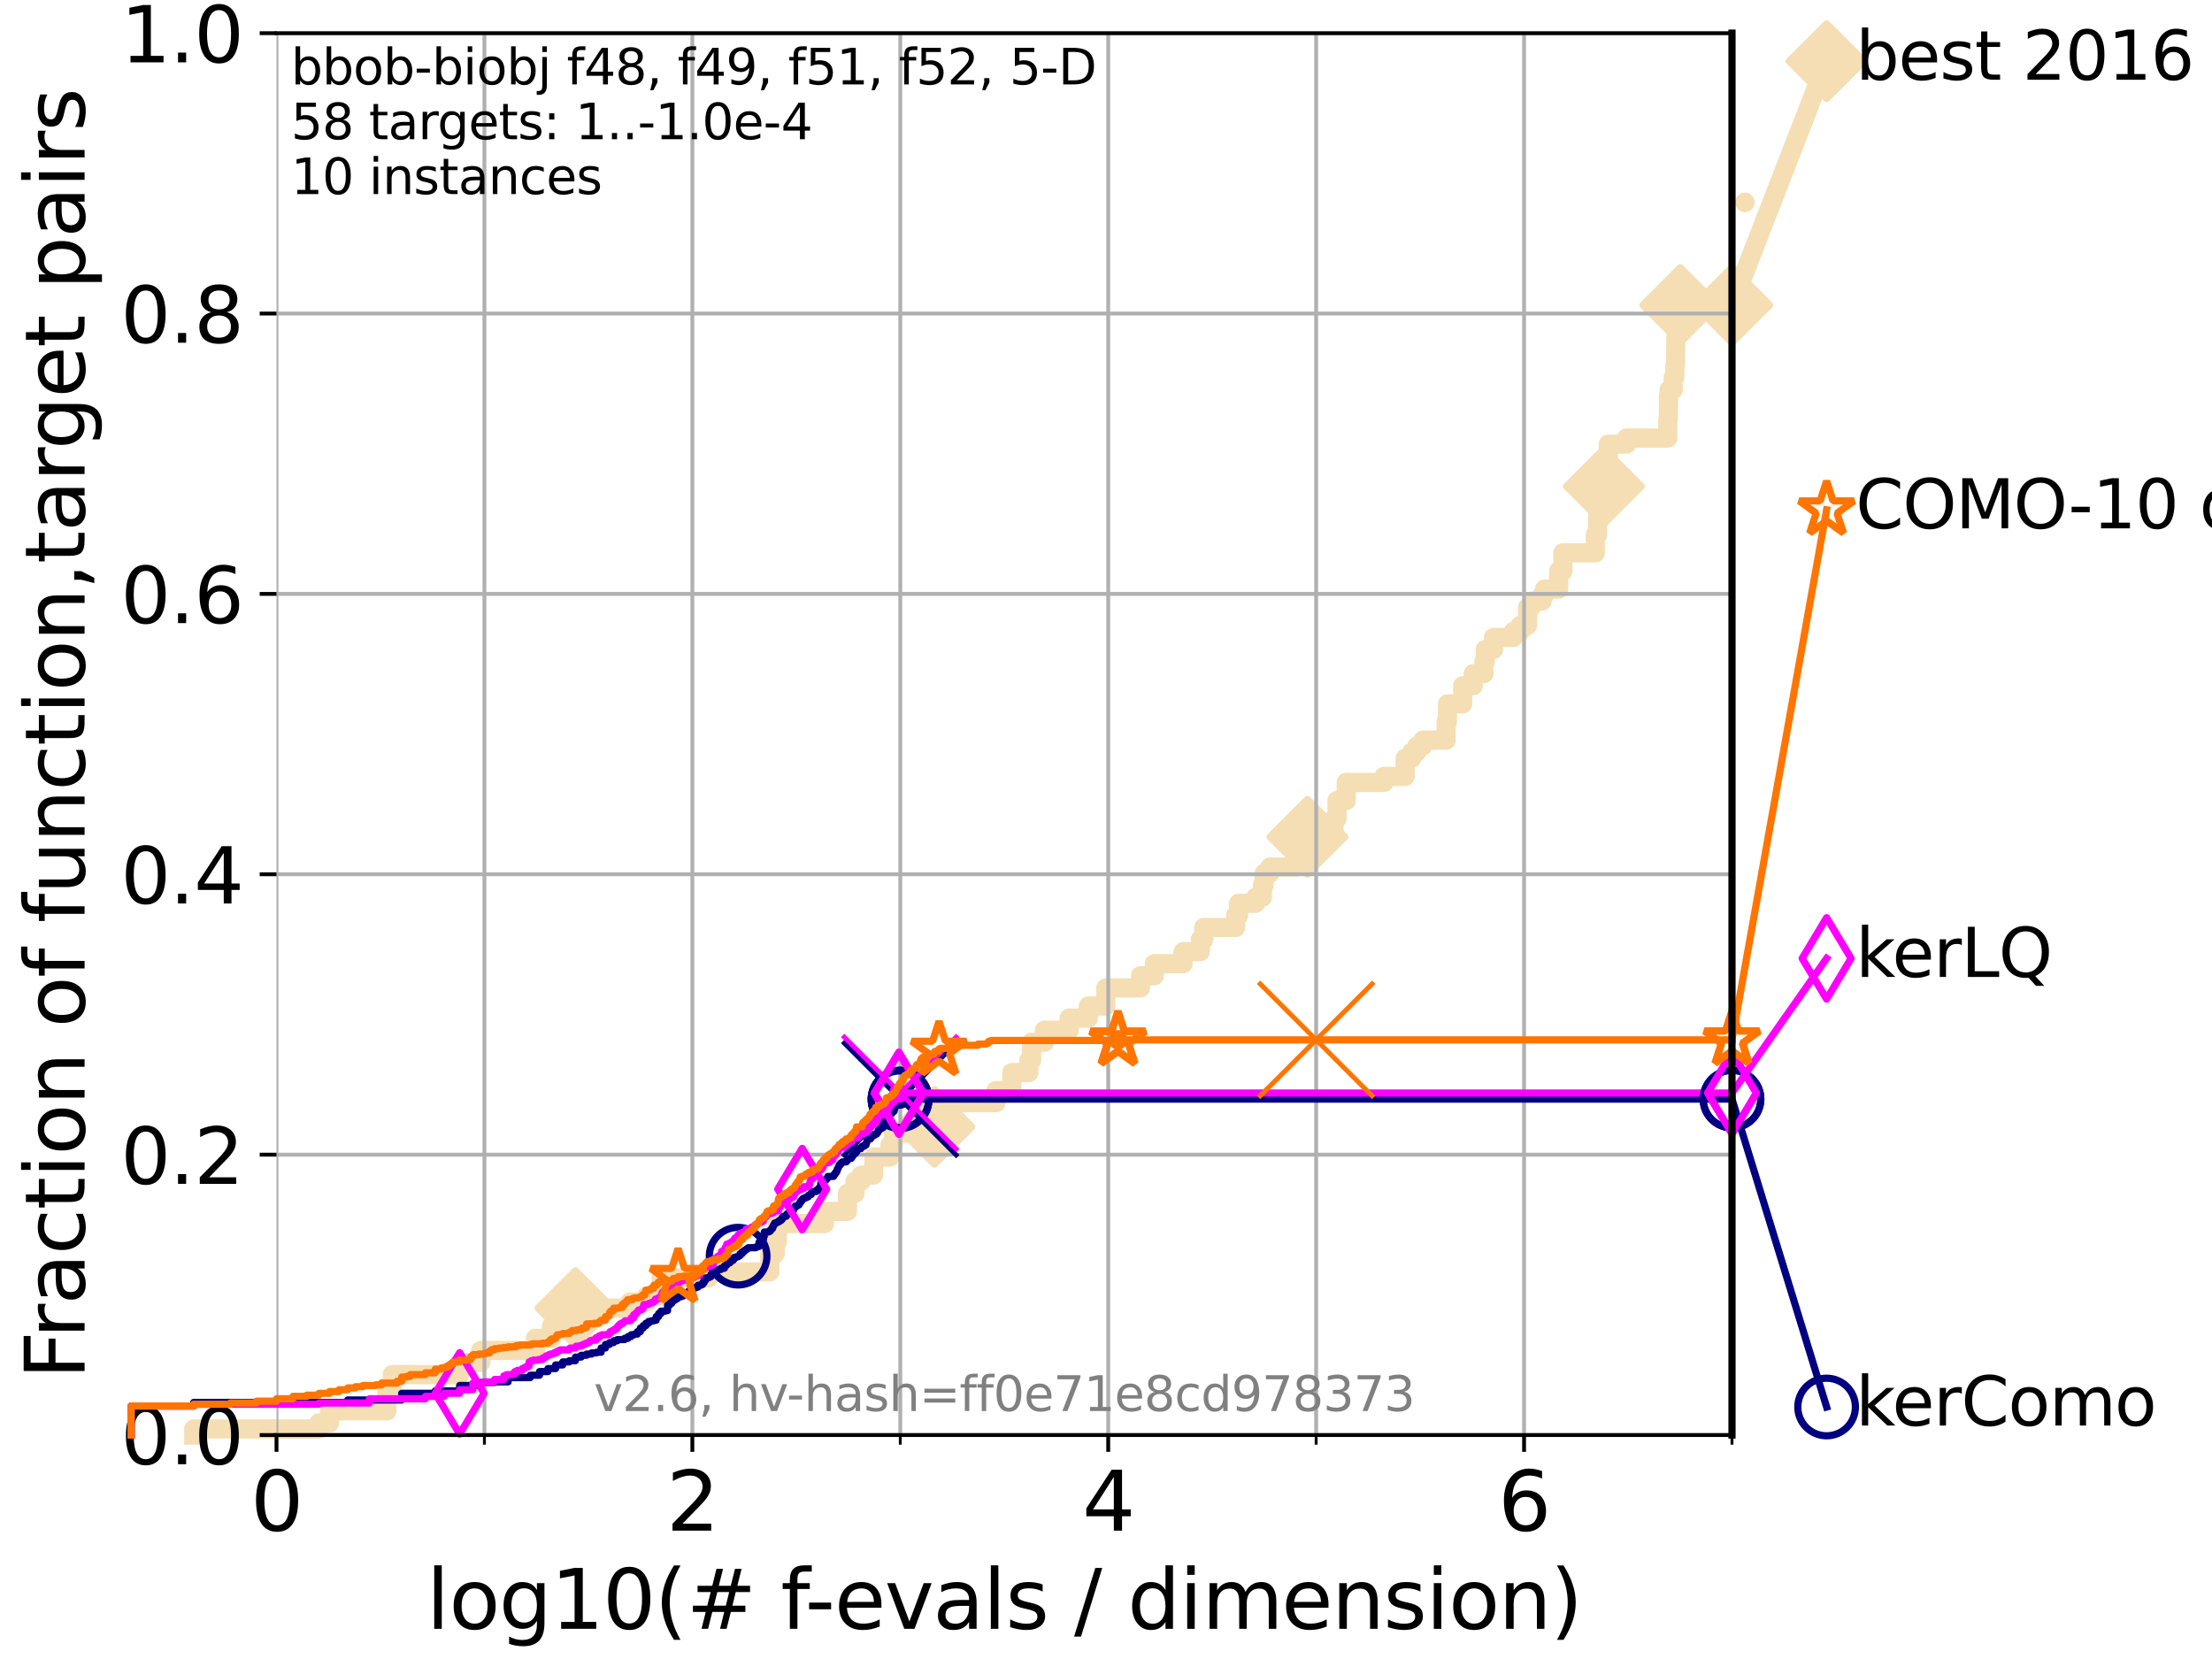 <?xml version="1.0" encoding="utf-8" standalone="no"?>
<!DOCTYPE svg PUBLIC "-//W3C//DTD SVG 1.1//EN"
  "http://www.w3.org/Graphics/SVG/1.1/DTD/svg11.dtd">
<svg xmlns:xlink="http://www.w3.org/1999/xlink" width="460.8pt" height="345.6pt" viewBox="0 0 460.8 345.6" xmlns="http://www.w3.org/2000/svg" version="1.1">
 <defs>
  <style type="text/css">*{stroke-linejoin: round; stroke-linecap: butt}</style>
 </defs>
 <g id="figure_1">
  <g id="patch_1">
   <path d="M 0 345.6 
L 460.8 345.6 
L 460.8 0 
L 0 0 
z
" style="fill: #ffffff"/>
  </g>
  <g id="axes_1">
   <g id="patch_2">
    <path d="M 57.6 298.944 
L 360.806 298.944 
L 360.806 6.912 
L 57.6 6.912 
z
" style="fill: #ffffff"/>
   </g>
   <g id="line2d_1">
    <path d="M 40.363 298.944 
L 40.363 297.685 
L 66.441 297.685 
L 66.441 296.426 
L 68.657 296.426 
L 68.657 293.909 
L 80.621 293.909 
L 80.621 288.874 
L 81.696 288.874 
L 81.696 286.356 
L 95.753 286.356 
L 95.753 283.839 
L 100.147 283.839 
L 100.147 281.321 
L 111.55 281.321 
L 111.55 278.804 
L 114.872 278.804 
L 114.872 276.286 
L 118.745 276.286 
L 118.745 273.769 
L 119.876 273.769 
L 119.876 272.51 
L 131.191 272.51 
L 131.191 271.251 
L 134.684 271.251 
L 134.684 269.993 
L 137.735 269.993 
L 137.735 266.216 
L 147.629 266.216 
L 147.629 264.958 
L 160.351 264.958 
L 160.351 261.181 
L 161.482 261.181 
L 161.482 258.664 
L 161.943 258.664 
L 161.943 254.887 
L 171.757 254.887 
L 171.757 252.37 
L 176.544 252.37 
L 176.544 248.594 
L 178.105 248.594 
L 178.105 246.076 
L 179.384 246.076 
L 179.384 244.817 
L 181.968 244.817 
L 182.069 241.041 
L 185.391 241.041 
L 185.391 238.524 
L 186.103 238.524 
L 186.103 236.006 
L 190.579 236.006 
L 190.579 234.747 
L 194.67 234.747 
L 194.67 230.971 
L 198.371 230.971 
L 198.371 229.712 
L 207.486 229.712 
L 207.486 227.195 
L 210.783 227.195 
L 210.783 223.418 
L 214.314 223.418 
L 214.314 220.901 
L 214.908 220.901 
L 214.908 217.125 
L 217.582 217.125 
L 217.582 214.607 
L 222.737 214.607 
L 222.737 212.09 
L 226.722 212.09 
L 226.722 209.572 
L 230.363 209.572 
L 230.363 205.796 
L 237.585 205.796 
L 237.585 203.278 
L 240.456 203.278 
L 240.456 200.761 
L 246.456 200.761 
L 246.456 198.243 
L 250.05 198.243 
L 250.05 195.726 
L 250.758 195.726 
L 250.758 193.208 
L 257.398 193.208 
L 257.398 190.691 
L 258.01 190.691 
L 258.01 188.173 
L 261.583 188.173 
L 261.583 186.914 
L 262.973 186.914 
L 262.973 184.397 
L 263.363 184.397 
L 263.363 181.879 
L 264.555 181.879 
L 264.555 180.621 
L 269.764 180.621 
L 269.764 179.362 
L 271.659 179.362 
L 271.659 178.103 
L 272.363 178.103 
L 272.363 174.327 
L 277.871 174.327 
L 277.871 170.551 
L 278.526 170.551 
L 278.526 166.774 
L 280.442 166.774 
L 280.442 162.998 
L 288.313 162.998 
L 288.313 161.739 
L 292.717 161.739 
L 292.717 157.963 
L 294.102 157.963 
L 294.102 156.704 
L 295.139 156.704 
L 295.139 155.446 
L 296.407 155.446 
L 296.407 154.187 
L 301.248 154.187 
L 301.248 150.41 
L 301.532 150.41 
L 301.532 146.634 
L 304.709 146.634 
L 304.709 142.858 
L 306.901 142.858 
L 306.901 140.34 
L 309.129 140.34 
L 309.129 137.823 
L 309.404 137.823 
L 309.404 135.305 
L 311.118 135.305 
L 311.118 132.788 
L 315.27 132.788 
L 315.27 131.529 
L 316.719 131.529 
L 316.719 130.27 
L 318.216 130.27 
L 318.216 126.494 
L 319.01 126.494 
L 319.01 125.235 
L 321.226 125.235 
L 321.226 123.977 
L 321.762 123.977 
L 321.762 122.718 
L 324.701 122.718 
L 324.701 118.942 
L 325.588 118.942 
L 325.588 115.165 
L 332.34 115.165 
L 332.34 111.389 
L 332.822 111.389 
L 332.822 107.613 
L 333.301 107.613 
L 333.301 106.354 
L 333.809 106.354 
L 333.809 102.578 
L 334.117 102.578 
L 334.185 98.801 
L 334.867 98.801 
L 334.867 96.284 
L 335.035 96.284 
L 335.035 92.508 
L 338.858 92.508 
L 338.858 91.249 
L 347.43 91.249 
L 347.43 87.473 
L 347.545 87.473 
L 347.569 82.438 
L 347.711 82.438 
L 347.711 81.179 
L 348.554 81.179 
L 348.554 78.661 
L 348.909 78.661 
L 348.909 76.144 
L 349.029 76.144 
L 349.131 69.85 
L 349.406 69.85 
L 349.406 68.591 
L 349.718 68.591 
L 349.718 66.074 
L 350.018 66.074 
L 350.018 63.556 
L 360.806 63.556 
L 360.806 63.556 
" style="fill: none; stroke: #f5deb3; stroke-width: 4; stroke-linecap: square"/>
   </g>
   <g id="line2d_2">
    <defs>
     <path id="mf560150942" d="M -0 7.778 
L 7.778 0 
L 0 -7.778 
L -7.778 -0 
z
" style="stroke: #f5deb3; stroke-width: 1.5; stroke-linejoin: miter"/>
    </defs>
    <g>
     <use xlink:href="#mf560150942" x="119.876" y="272.51" style="fill: #f5deb3; stroke: #f5deb3; stroke-width: 1.5; stroke-linejoin: miter"/>
     <use xlink:href="#mf560150942" x="194.67" y="234.747" style="fill: #f5deb3; stroke: #f5deb3; stroke-width: 1.5; stroke-linejoin: miter"/>
     <use xlink:href="#mf560150942" x="272.363" y="174.327" style="fill: #f5deb3; stroke: #f5deb3; stroke-width: 1.5; stroke-linejoin: miter"/>
     <use xlink:href="#mf560150942" x="334.117" y="101.319" style="fill: #f5deb3; stroke: #f5deb3; stroke-width: 1.5; stroke-linejoin: miter"/>
     <use xlink:href="#mf560150942" x="350.018" y="63.556" style="fill: #f5deb3; stroke: #f5deb3; stroke-width: 1.5; stroke-linejoin: miter"/>
     <use xlink:href="#mf560150942" x="360.806" y="63.556" style="fill: #f5deb3; stroke: #f5deb3; stroke-width: 1.5; stroke-linejoin: miter"/>
    </g>
   </g>
   <g id="line2d_3">
    <path style="fill: none; stroke: #f5deb3; stroke-width: 4; stroke-linecap: square"/>
    <g/>
   </g>
   <g id="line2d_4">
    <path d="M 360.806 63.556 
L 380.515 12.753 
" style="fill: none; stroke: #f5deb3; stroke-width: 4; stroke-linecap: square"/>
    <g>
     <use xlink:href="#mf560150942" x="360.806" y="63.556" style="fill: #f5deb3; stroke: #f5deb3; stroke-width: 1.5; stroke-linejoin: miter"/>
     <use xlink:href="#mf560150942" x="380.515" y="12.753" style="fill: #f5deb3; stroke: #f5deb3; stroke-width: 1.5; stroke-linejoin: miter"/>
    </g>
   </g>
   <g id="matplotlib.axis_1">
    <g id="xtick_1">
     <g id="line2d_5">
      <path d="M 57.6 298.944 
L 57.6 6.912 
" clip-path="url(#pdacb3c90ec)" style="fill: none; stroke: #b0b0b0; stroke-width: 0.8; stroke-linecap: square"/>
     </g>
     <g id="line2d_6">
      <defs>
       <path id="m0e8595666c" d="M 0 0 
L 0 3.5 
" style="stroke: #000000; stroke-width: 0.8"/>
      </defs>
      <g>
       <use xlink:href="#m0e8595666c" x="57.6" y="298.944" style="stroke: #000000; stroke-width: 0.8"/>
      </g>
     </g>
     <g id="text_1">
      <!-- 0 -->
      <g transform="translate(52.192 318.861) scale(0.17 -0.17)">
       <defs>
        <path id="DejaVuSans-30" d="M 2034 4250 
Q 1547 4250 1301 3770 
Q 1056 3291 1056 2328 
Q 1056 1369 1301 889 
Q 1547 409 2034 409 
Q 2525 409 2770 889 
Q 3016 1369 3016 2328 
Q 3016 3291 2770 3770 
Q 2525 4250 2034 4250 
z
M 2034 4750 
Q 2819 4750 3233 4129 
Q 3647 3509 3647 2328 
Q 3647 1150 3233 529 
Q 2819 -91 2034 -91 
Q 1250 -91 836 529 
Q 422 1150 422 2328 
Q 422 3509 836 4129 
Q 1250 4750 2034 4750 
z
" transform="scale(0.016)"/>
       </defs>
       <use xlink:href="#DejaVuSans-30"/>
      </g>
     </g>
    </g>
    <g id="xtick_2">
     <g id="line2d_7">
      <path d="M 144.23 298.944 
L 144.23 6.912 
" clip-path="url(#pdacb3c90ec)" style="fill: none; stroke: #b0b0b0; stroke-width: 0.8; stroke-linecap: square"/>
     </g>
     <g id="line2d_8">
      <g>
       <use xlink:href="#m0e8595666c" x="144.23" y="298.944" style="stroke: #000000; stroke-width: 0.8"/>
      </g>
     </g>
     <g id="text_2">
      <!-- 2 -->
      <g transform="translate(138.822 318.861) scale(0.17 -0.17)">
       <defs>
        <path id="DejaVuSans-32" d="M 1228 531 
L 3431 531 
L 3431 0 
L 469 0 
L 469 531 
Q 828 903 1448 1529 
Q 2069 2156 2228 2338 
Q 2531 2678 2651 2914 
Q 2772 3150 2772 3378 
Q 2772 3750 2511 3984 
Q 2250 4219 1831 4219 
Q 1534 4219 1204 4116 
Q 875 4013 500 3803 
L 500 4441 
Q 881 4594 1212 4672 
Q 1544 4750 1819 4750 
Q 2544 4750 2975 4387 
Q 3406 4025 3406 3419 
Q 3406 3131 3298 2873 
Q 3191 2616 2906 2266 
Q 2828 2175 2409 1742 
Q 1991 1309 1228 531 
z
" transform="scale(0.016)"/>
       </defs>
       <use xlink:href="#DejaVuSans-32"/>
      </g>
     </g>
    </g>
    <g id="xtick_3">
     <g id="line2d_9">
      <path d="M 230.861 298.944 
L 230.861 6.912 
" clip-path="url(#pdacb3c90ec)" style="fill: none; stroke: #b0b0b0; stroke-width: 0.8; stroke-linecap: square"/>
     </g>
     <g id="line2d_10">
      <g>
       <use xlink:href="#m0e8595666c" x="230.861" y="298.944" style="stroke: #000000; stroke-width: 0.8"/>
      </g>
     </g>
     <g id="text_3">
      <!-- 4 -->
      <g transform="translate(225.453 318.861) scale(0.17 -0.17)">
       <defs>
        <path id="DejaVuSans-34" d="M 2419 4116 
L 825 1625 
L 2419 1625 
L 2419 4116 
z
M 2253 4666 
L 3047 4666 
L 3047 1625 
L 3713 1625 
L 3713 1100 
L 3047 1100 
L 3047 0 
L 2419 0 
L 2419 1100 
L 313 1100 
L 313 1709 
L 2253 4666 
z
" transform="scale(0.016)"/>
       </defs>
       <use xlink:href="#DejaVuSans-34"/>
      </g>
     </g>
    </g>
    <g id="xtick_4">
     <g id="line2d_11">
      <path d="M 317.491 298.944 
L 317.491 6.912 
" clip-path="url(#pdacb3c90ec)" style="fill: none; stroke: #b0b0b0; stroke-width: 0.8; stroke-linecap: square"/>
     </g>
     <g id="line2d_12">
      <g>
       <use xlink:href="#m0e8595666c" x="317.491" y="298.944" style="stroke: #000000; stroke-width: 0.8"/>
      </g>
     </g>
     <g id="text_4">
      <!-- 6 -->
      <g transform="translate(312.083 318.861) scale(0.17 -0.17)">
       <defs>
        <path id="DejaVuSans-36" d="M 2113 2584 
Q 1688 2584 1439 2293 
Q 1191 2003 1191 1497 
Q 1191 994 1439 701 
Q 1688 409 2113 409 
Q 2538 409 2786 701 
Q 3034 994 3034 1497 
Q 3034 2003 2786 2293 
Q 2538 2584 2113 2584 
z
M 3366 4563 
L 3366 3988 
Q 3128 4100 2886 4159 
Q 2644 4219 2406 4219 
Q 1781 4219 1451 3797 
Q 1122 3375 1075 2522 
Q 1259 2794 1537 2939 
Q 1816 3084 2150 3084 
Q 2853 3084 3261 2657 
Q 3669 2231 3669 1497 
Q 3669 778 3244 343 
Q 2819 -91 2113 -91 
Q 1303 -91 875 529 
Q 447 1150 447 2328 
Q 447 3434 972 4092 
Q 1497 4750 2381 4750 
Q 2619 4750 2861 4703 
Q 3103 4656 3366 4563 
z
" transform="scale(0.016)"/>
       </defs>
       <use xlink:href="#DejaVuSans-36"/>
      </g>
     </g>
    </g>
    <g id="xtick_5">
     <g id="line2d_13">
      <path d="M 100.915 298.944 
L 100.915 6.912 
" clip-path="url(#pdacb3c90ec)" style="fill: none; stroke: #b0b0b0; stroke-width: 0.8; stroke-linecap: square"/>
     </g>
     <g id="line2d_14">
      <defs>
       <path id="m3cf261440d" d="M 0 0 
L 0 2 
" style="stroke: #000000; stroke-width: 0.6"/>
      </defs>
      <g>
       <use xlink:href="#m3cf261440d" x="100.915" y="298.944" style="stroke: #000000; stroke-width: 0.6"/>
      </g>
     </g>
    </g>
    <g id="xtick_6">
     <g id="line2d_15">
      <path d="M 187.546 298.944 
L 187.546 6.912 
" clip-path="url(#pdacb3c90ec)" style="fill: none; stroke: #b0b0b0; stroke-width: 0.8; stroke-linecap: square"/>
     </g>
     <g id="line2d_16">
      <g>
       <use xlink:href="#m3cf261440d" x="187.546" y="298.944" style="stroke: #000000; stroke-width: 0.6"/>
      </g>
     </g>
    </g>
    <g id="xtick_7">
     <g id="line2d_17">
      <path d="M 274.176 298.944 
L 274.176 6.912 
" clip-path="url(#pdacb3c90ec)" style="fill: none; stroke: #b0b0b0; stroke-width: 0.8; stroke-linecap: square"/>
     </g>
     <g id="line2d_18">
      <g>
       <use xlink:href="#m3cf261440d" x="274.176" y="298.944" style="stroke: #000000; stroke-width: 0.6"/>
      </g>
     </g>
    </g>
    <g id="xtick_8">
     <g id="line2d_19">
      <path d="M 360.806 298.944 
L 360.806 6.912 
" clip-path="url(#pdacb3c90ec)" style="fill: none; stroke: #b0b0b0; stroke-width: 0.8; stroke-linecap: square"/>
     </g>
     <g id="line2d_20">
      <g>
       <use xlink:href="#m3cf261440d" x="360.806" y="298.944" style="stroke: #000000; stroke-width: 0.6"/>
      </g>
     </g>
    </g>
    <g id="text_5">
     <!-- log10(# f-evals / dimension) -->
     <g transform="translate(88.823 339.314) scale(0.17 -0.17)">
      <defs>
       <path id="DejaVuSans-6c" d="M 603 4863 
L 1178 4863 
L 1178 0 
L 603 0 
L 603 4863 
z
" transform="scale(0.016)"/>
       <path id="DejaVuSans-6f" d="M 1959 3097 
Q 1497 3097 1228 2736 
Q 959 2375 959 1747 
Q 959 1119 1226 758 
Q 1494 397 1959 397 
Q 2419 397 2687 759 
Q 2956 1122 2956 1747 
Q 2956 2369 2687 2733 
Q 2419 3097 1959 3097 
z
M 1959 3584 
Q 2709 3584 3137 3096 
Q 3566 2609 3566 1747 
Q 3566 888 3137 398 
Q 2709 -91 1959 -91 
Q 1206 -91 779 398 
Q 353 888 353 1747 
Q 353 2609 779 3096 
Q 1206 3584 1959 3584 
z
" transform="scale(0.016)"/>
       <path id="DejaVuSans-67" d="M 2906 1791 
Q 2906 2416 2648 2759 
Q 2391 3103 1925 3103 
Q 1463 3103 1205 2759 
Q 947 2416 947 1791 
Q 947 1169 1205 825 
Q 1463 481 1925 481 
Q 2391 481 2648 825 
Q 2906 1169 2906 1791 
z
M 3481 434 
Q 3481 -459 3084 -895 
Q 2688 -1331 1869 -1331 
Q 1566 -1331 1297 -1286 
Q 1028 -1241 775 -1147 
L 775 -588 
Q 1028 -725 1275 -790 
Q 1522 -856 1778 -856 
Q 2344 -856 2625 -561 
Q 2906 -266 2906 331 
L 2906 616 
Q 2728 306 2450 153 
Q 2172 0 1784 0 
Q 1141 0 747 490 
Q 353 981 353 1791 
Q 353 2603 747 3093 
Q 1141 3584 1784 3584 
Q 2172 3584 2450 3431 
Q 2728 3278 2906 2969 
L 2906 3500 
L 3481 3500 
L 3481 434 
z
" transform="scale(0.016)"/>
       <path id="DejaVuSans-31" d="M 794 531 
L 1825 531 
L 1825 4091 
L 703 3866 
L 703 4441 
L 1819 4666 
L 2450 4666 
L 2450 531 
L 3481 531 
L 3481 0 
L 794 0 
L 794 531 
z
" transform="scale(0.016)"/>
       <path id="DejaVuSans-28" d="M 1984 4856 
Q 1566 4138 1362 3434 
Q 1159 2731 1159 2009 
Q 1159 1288 1364 580 
Q 1569 -128 1984 -844 
L 1484 -844 
Q 1016 -109 783 600 
Q 550 1309 550 2009 
Q 550 2706 781 3412 
Q 1013 4119 1484 4856 
L 1984 4856 
z
" transform="scale(0.016)"/>
       <path id="DejaVuSans-23" d="M 3272 2816 
L 2363 2816 
L 2100 1772 
L 3016 1772 
L 3272 2816 
z
M 2803 4594 
L 2478 3297 
L 3391 3297 
L 3719 4594 
L 4219 4594 
L 3897 3297 
L 4872 3297 
L 4872 2816 
L 3775 2816 
L 3519 1772 
L 4513 1772 
L 4513 1294 
L 3397 1294 
L 3072 0 
L 2572 0 
L 2894 1294 
L 1978 1294 
L 1656 0 
L 1153 0 
L 1478 1294 
L 494 1294 
L 494 1772 
L 1594 1772 
L 1856 2816 
L 850 2816 
L 850 3297 
L 1978 3297 
L 2297 4594 
L 2803 4594 
z
" transform="scale(0.016)"/>
       <path id="DejaVuSans-20" transform="scale(0.016)"/>
       <path id="DejaVuSans-66" d="M 2375 4863 
L 2375 4384 
L 1825 4384 
Q 1516 4384 1395 4259 
Q 1275 4134 1275 3809 
L 1275 3500 
L 2222 3500 
L 2222 3053 
L 1275 3053 
L 1275 0 
L 697 0 
L 697 3053 
L 147 3053 
L 147 3500 
L 697 3500 
L 697 3744 
Q 697 4328 969 4595 
Q 1241 4863 1831 4863 
L 2375 4863 
z
" transform="scale(0.016)"/>
       <path id="DejaVuSans-2d" d="M 313 2009 
L 1997 2009 
L 1997 1497 
L 313 1497 
L 313 2009 
z
" transform="scale(0.016)"/>
       <path id="DejaVuSans-65" d="M 3597 1894 
L 3597 1613 
L 953 1613 
Q 991 1019 1311 708 
Q 1631 397 2203 397 
Q 2534 397 2845 478 
Q 3156 559 3463 722 
L 3463 178 
Q 3153 47 2828 -22 
Q 2503 -91 2169 -91 
Q 1331 -91 842 396 
Q 353 884 353 1716 
Q 353 2575 817 3079 
Q 1281 3584 2069 3584 
Q 2775 3584 3186 3129 
Q 3597 2675 3597 1894 
z
M 3022 2063 
Q 3016 2534 2758 2815 
Q 2500 3097 2075 3097 
Q 1594 3097 1305 2825 
Q 1016 2553 972 2059 
L 3022 2063 
z
" transform="scale(0.016)"/>
       <path id="DejaVuSans-76" d="M 191 3500 
L 800 3500 
L 1894 563 
L 2988 3500 
L 3597 3500 
L 2284 0 
L 1503 0 
L 191 3500 
z
" transform="scale(0.016)"/>
       <path id="DejaVuSans-61" d="M 2194 1759 
Q 1497 1759 1228 1600 
Q 959 1441 959 1056 
Q 959 750 1161 570 
Q 1363 391 1709 391 
Q 2188 391 2477 730 
Q 2766 1069 2766 1631 
L 2766 1759 
L 2194 1759 
z
M 3341 1997 
L 3341 0 
L 2766 0 
L 2766 531 
Q 2569 213 2275 61 
Q 1981 -91 1556 -91 
Q 1019 -91 701 211 
Q 384 513 384 1019 
Q 384 1609 779 1909 
Q 1175 2209 1959 2209 
L 2766 2209 
L 2766 2266 
Q 2766 2663 2505 2880 
Q 2244 3097 1772 3097 
Q 1472 3097 1187 3025 
Q 903 2953 641 2809 
L 641 3341 
Q 956 3463 1253 3523 
Q 1550 3584 1831 3584 
Q 2591 3584 2966 3190 
Q 3341 2797 3341 1997 
z
" transform="scale(0.016)"/>
       <path id="DejaVuSans-73" d="M 2834 3397 
L 2834 2853 
Q 2591 2978 2328 3040 
Q 2066 3103 1784 3103 
Q 1356 3103 1142 2972 
Q 928 2841 928 2578 
Q 928 2378 1081 2264 
Q 1234 2150 1697 2047 
L 1894 2003 
Q 2506 1872 2764 1633 
Q 3022 1394 3022 966 
Q 3022 478 2636 193 
Q 2250 -91 1575 -91 
Q 1294 -91 989 -36 
Q 684 19 347 128 
L 347 722 
Q 666 556 975 473 
Q 1284 391 1588 391 
Q 1994 391 2212 530 
Q 2431 669 2431 922 
Q 2431 1156 2273 1281 
Q 2116 1406 1581 1522 
L 1381 1569 
Q 847 1681 609 1914 
Q 372 2147 372 2553 
Q 372 3047 722 3315 
Q 1072 3584 1716 3584 
Q 2034 3584 2315 3537 
Q 2597 3491 2834 3397 
z
" transform="scale(0.016)"/>
       <path id="DejaVuSans-2f" d="M 1625 4666 
L 2156 4666 
L 531 -594 
L 0 -594 
L 1625 4666 
z
" transform="scale(0.016)"/>
       <path id="DejaVuSans-64" d="M 2906 2969 
L 2906 4863 
L 3481 4863 
L 3481 0 
L 2906 0 
L 2906 525 
Q 2725 213 2448 61 
Q 2172 -91 1784 -91 
Q 1150 -91 751 415 
Q 353 922 353 1747 
Q 353 2572 751 3078 
Q 1150 3584 1784 3584 
Q 2172 3584 2448 3432 
Q 2725 3281 2906 2969 
z
M 947 1747 
Q 947 1113 1208 752 
Q 1469 391 1925 391 
Q 2381 391 2643 752 
Q 2906 1113 2906 1747 
Q 2906 2381 2643 2742 
Q 2381 3103 1925 3103 
Q 1469 3103 1208 2742 
Q 947 2381 947 1747 
z
" transform="scale(0.016)"/>
       <path id="DejaVuSans-69" d="M 603 3500 
L 1178 3500 
L 1178 0 
L 603 0 
L 603 3500 
z
M 603 4863 
L 1178 4863 
L 1178 4134 
L 603 4134 
L 603 4863 
z
" transform="scale(0.016)"/>
       <path id="DejaVuSans-6d" d="M 3328 2828 
Q 3544 3216 3844 3400 
Q 4144 3584 4550 3584 
Q 5097 3584 5394 3201 
Q 5691 2819 5691 2113 
L 5691 0 
L 5113 0 
L 5113 2094 
Q 5113 2597 4934 2840 
Q 4756 3084 4391 3084 
Q 3944 3084 3684 2787 
Q 3425 2491 3425 1978 
L 3425 0 
L 2847 0 
L 2847 2094 
Q 2847 2600 2669 2842 
Q 2491 3084 2119 3084 
Q 1678 3084 1418 2786 
Q 1159 2488 1159 1978 
L 1159 0 
L 581 0 
L 581 3500 
L 1159 3500 
L 1159 2956 
Q 1356 3278 1631 3431 
Q 1906 3584 2284 3584 
Q 2666 3584 2933 3390 
Q 3200 3197 3328 2828 
z
" transform="scale(0.016)"/>
       <path id="DejaVuSans-6e" d="M 3513 2113 
L 3513 0 
L 2938 0 
L 2938 2094 
Q 2938 2591 2744 2837 
Q 2550 3084 2163 3084 
Q 1697 3084 1428 2787 
Q 1159 2491 1159 1978 
L 1159 0 
L 581 0 
L 581 3500 
L 1159 3500 
L 1159 2956 
Q 1366 3272 1645 3428 
Q 1925 3584 2291 3584 
Q 2894 3584 3203 3211 
Q 3513 2838 3513 2113 
z
" transform="scale(0.016)"/>
       <path id="DejaVuSans-29" d="M 513 4856 
L 1013 4856 
Q 1481 4119 1714 3412 
Q 1947 2706 1947 2009 
Q 1947 1309 1714 600 
Q 1481 -109 1013 -844 
L 513 -844 
Q 928 -128 1133 580 
Q 1338 1288 1338 2009 
Q 1338 2731 1133 3434 
Q 928 4138 513 4856 
z
" transform="scale(0.016)"/>
      </defs>
      <use xlink:href="#DejaVuSans-6c"/>
      <use xlink:href="#DejaVuSans-6f" x="27.783"/>
      <use xlink:href="#DejaVuSans-67" x="88.965"/>
      <use xlink:href="#DejaVuSans-31" x="152.441"/>
      <use xlink:href="#DejaVuSans-30" x="216.064"/>
      <use xlink:href="#DejaVuSans-28" x="279.688"/>
      <use xlink:href="#DejaVuSans-23" x="318.701"/>
      <use xlink:href="#DejaVuSans-20" x="402.49"/>
      <use xlink:href="#DejaVuSans-66" x="434.277"/>
      <use xlink:href="#DejaVuSans-2d" x="463.982"/>
      <use xlink:href="#DejaVuSans-65" x="500.066"/>
      <use xlink:href="#DejaVuSans-76" x="561.59"/>
      <use xlink:href="#DejaVuSans-61" x="620.77"/>
      <use xlink:href="#DejaVuSans-6c" x="682.049"/>
      <use xlink:href="#DejaVuSans-73" x="709.832"/>
      <use xlink:href="#DejaVuSans-20" x="761.932"/>
      <use xlink:href="#DejaVuSans-2f" x="793.719"/>
      <use xlink:href="#DejaVuSans-20" x="827.41"/>
      <use xlink:href="#DejaVuSans-64" x="859.197"/>
      <use xlink:href="#DejaVuSans-69" x="922.674"/>
      <use xlink:href="#DejaVuSans-6d" x="950.457"/>
      <use xlink:href="#DejaVuSans-65" x="1047.869"/>
      <use xlink:href="#DejaVuSans-6e" x="1109.393"/>
      <use xlink:href="#DejaVuSans-73" x="1172.771"/>
      <use xlink:href="#DejaVuSans-69" x="1224.871"/>
      <use xlink:href="#DejaVuSans-6f" x="1252.654"/>
      <use xlink:href="#DejaVuSans-6e" x="1313.836"/>
      <use xlink:href="#DejaVuSans-29" x="1377.215"/>
     </g>
    </g>
   </g>
   <g id="matplotlib.axis_2">
    <g id="ytick_1">
     <g id="line2d_21">
      <path d="M 57.6 298.944 
L 360.806 298.944 
" clip-path="url(#pdacb3c90ec)" style="fill: none; stroke: #b0b0b0; stroke-width: 0.8; stroke-linecap: square"/>
     </g>
     <g id="line2d_22">
      <defs>
       <path id="m5593027fbe" d="M 0 0 
L -3.5 0 
" style="stroke: #000000; stroke-width: 0.8"/>
      </defs>
      <g>
       <use xlink:href="#m5593027fbe" x="57.6" y="298.944" style="stroke: #000000; stroke-width: 0.8"/>
      </g>
     </g>
     <g id="text_6">
      <!-- 0.0 -->
      <g transform="translate(25.155 305.023) scale(0.16 -0.16)">
       <defs>
        <path id="DejaVuSans-2e" d="M 684 794 
L 1344 794 
L 1344 0 
L 684 0 
L 684 794 
z
" transform="scale(0.016)"/>
       </defs>
       <use xlink:href="#DejaVuSans-30"/>
       <use xlink:href="#DejaVuSans-2e" x="63.623"/>
       <use xlink:href="#DejaVuSans-30" x="95.41"/>
      </g>
     </g>
    </g>
    <g id="ytick_2">
     <g id="line2d_23">
      <path d="M 57.6 240.538 
L 360.806 240.538 
" clip-path="url(#pdacb3c90ec)" style="fill: none; stroke: #b0b0b0; stroke-width: 0.8; stroke-linecap: square"/>
     </g>
     <g id="line2d_24">
      <g>
       <use xlink:href="#m5593027fbe" x="57.6" y="240.538" style="stroke: #000000; stroke-width: 0.8"/>
      </g>
     </g>
     <g id="text_7">
      <!-- 0.2 -->
      <g transform="translate(25.155 246.616) scale(0.16 -0.16)">
       <use xlink:href="#DejaVuSans-30"/>
       <use xlink:href="#DejaVuSans-2e" x="63.623"/>
       <use xlink:href="#DejaVuSans-32" x="95.41"/>
      </g>
     </g>
    </g>
    <g id="ytick_3">
     <g id="line2d_25">
      <path d="M 57.6 182.131 
L 360.806 182.131 
" clip-path="url(#pdacb3c90ec)" style="fill: none; stroke: #b0b0b0; stroke-width: 0.8; stroke-linecap: square"/>
     </g>
     <g id="line2d_26">
      <g>
       <use xlink:href="#m5593027fbe" x="57.6" y="182.131" style="stroke: #000000; stroke-width: 0.8"/>
      </g>
     </g>
     <g id="text_8">
      <!-- 0.4 -->
      <g transform="translate(25.155 188.21) scale(0.16 -0.16)">
       <use xlink:href="#DejaVuSans-30"/>
       <use xlink:href="#DejaVuSans-2e" x="63.623"/>
       <use xlink:href="#DejaVuSans-34" x="95.41"/>
      </g>
     </g>
    </g>
    <g id="ytick_4">
     <g id="line2d_27">
      <path d="M 57.6 123.725 
L 360.806 123.725 
" clip-path="url(#pdacb3c90ec)" style="fill: none; stroke: #b0b0b0; stroke-width: 0.8; stroke-linecap: square"/>
     </g>
     <g id="line2d_28">
      <g>
       <use xlink:href="#m5593027fbe" x="57.6" y="123.725" style="stroke: #000000; stroke-width: 0.8"/>
      </g>
     </g>
     <g id="text_9">
      <!-- 0.6 -->
      <g transform="translate(25.155 129.804) scale(0.16 -0.16)">
       <use xlink:href="#DejaVuSans-30"/>
       <use xlink:href="#DejaVuSans-2e" x="63.623"/>
       <use xlink:href="#DejaVuSans-36" x="95.41"/>
      </g>
     </g>
    </g>
    <g id="ytick_5">
     <g id="line2d_29">
      <path d="M 57.6 65.318 
L 360.806 65.318 
" clip-path="url(#pdacb3c90ec)" style="fill: none; stroke: #b0b0b0; stroke-width: 0.8; stroke-linecap: square"/>
     </g>
     <g id="line2d_30">
      <g>
       <use xlink:href="#m5593027fbe" x="57.6" y="65.318" style="stroke: #000000; stroke-width: 0.8"/>
      </g>
     </g>
     <g id="text_10">
      <!-- 0.8 -->
      <g transform="translate(25.155 71.397) scale(0.16 -0.16)">
       <defs>
        <path id="DejaVuSans-38" d="M 2034 2216 
Q 1584 2216 1326 1975 
Q 1069 1734 1069 1313 
Q 1069 891 1326 650 
Q 1584 409 2034 409 
Q 2484 409 2743 651 
Q 3003 894 3003 1313 
Q 3003 1734 2745 1975 
Q 2488 2216 2034 2216 
z
M 1403 2484 
Q 997 2584 770 2862 
Q 544 3141 544 3541 
Q 544 4100 942 4425 
Q 1341 4750 2034 4750 
Q 2731 4750 3128 4425 
Q 3525 4100 3525 3541 
Q 3525 3141 3298 2862 
Q 3072 2584 2669 2484 
Q 3125 2378 3379 2068 
Q 3634 1759 3634 1313 
Q 3634 634 3220 271 
Q 2806 -91 2034 -91 
Q 1263 -91 848 271 
Q 434 634 434 1313 
Q 434 1759 690 2068 
Q 947 2378 1403 2484 
z
M 1172 3481 
Q 1172 3119 1398 2916 
Q 1625 2713 2034 2713 
Q 2441 2713 2670 2916 
Q 2900 3119 2900 3481 
Q 2900 3844 2670 4047 
Q 2441 4250 2034 4250 
Q 1625 4250 1398 4047 
Q 1172 3844 1172 3481 
z
" transform="scale(0.016)"/>
       </defs>
       <use xlink:href="#DejaVuSans-30"/>
       <use xlink:href="#DejaVuSans-2e" x="63.623"/>
       <use xlink:href="#DejaVuSans-38" x="95.41"/>
      </g>
     </g>
    </g>
    <g id="ytick_6">
     <g id="line2d_31">
      <path d="M 57.6 6.912 
L 360.806 6.912 
" clip-path="url(#pdacb3c90ec)" style="fill: none; stroke: #b0b0b0; stroke-width: 0.8; stroke-linecap: square"/>
     </g>
     <g id="line2d_32">
      <g>
       <use xlink:href="#m5593027fbe" x="57.6" y="6.912" style="stroke: #000000; stroke-width: 0.8"/>
      </g>
     </g>
     <g id="text_11">
      <!-- 1.0 -->
      <g transform="translate(25.155 12.991) scale(0.16 -0.16)">
       <use xlink:href="#DejaVuSans-31"/>
       <use xlink:href="#DejaVuSans-2e" x="63.623"/>
       <use xlink:href="#DejaVuSans-30" x="95.41"/>
      </g>
     </g>
    </g>
    <g id="text_12">
     <!-- Fraction of function,target pairs -->
     <g transform="translate(17.62 287.313) rotate(-90) scale(0.17 -0.17)">
      <defs>
       <path id="DejaVuSans-46" d="M 628 4666 
L 3309 4666 
L 3309 4134 
L 1259 4134 
L 1259 2759 
L 3109 2759 
L 3109 2228 
L 1259 2228 
L 1259 0 
L 628 0 
L 628 4666 
z
" transform="scale(0.016)"/>
       <path id="DejaVuSans-72" d="M 2631 2963 
Q 2534 3019 2420 3045 
Q 2306 3072 2169 3072 
Q 1681 3072 1420 2755 
Q 1159 2438 1159 1844 
L 1159 0 
L 581 0 
L 581 3500 
L 1159 3500 
L 1159 2956 
Q 1341 3275 1631 3429 
Q 1922 3584 2338 3584 
Q 2397 3584 2469 3576 
Q 2541 3569 2628 3553 
L 2631 2963 
z
" transform="scale(0.016)"/>
       <path id="DejaVuSans-63" d="M 3122 3366 
L 3122 2828 
Q 2878 2963 2633 3030 
Q 2388 3097 2138 3097 
Q 1578 3097 1268 2742 
Q 959 2388 959 1747 
Q 959 1106 1268 751 
Q 1578 397 2138 397 
Q 2388 397 2633 464 
Q 2878 531 3122 666 
L 3122 134 
Q 2881 22 2623 -34 
Q 2366 -91 2075 -91 
Q 1284 -91 818 406 
Q 353 903 353 1747 
Q 353 2603 823 3093 
Q 1294 3584 2113 3584 
Q 2378 3584 2631 3529 
Q 2884 3475 3122 3366 
z
" transform="scale(0.016)"/>
       <path id="DejaVuSans-74" d="M 1172 4494 
L 1172 3500 
L 2356 3500 
L 2356 3053 
L 1172 3053 
L 1172 1153 
Q 1172 725 1289 603 
Q 1406 481 1766 481 
L 2356 481 
L 2356 0 
L 1766 0 
Q 1100 0 847 248 
Q 594 497 594 1153 
L 594 3053 
L 172 3053 
L 172 3500 
L 594 3500 
L 594 4494 
L 1172 4494 
z
" transform="scale(0.016)"/>
       <path id="DejaVuSans-75" d="M 544 1381 
L 544 3500 
L 1119 3500 
L 1119 1403 
Q 1119 906 1312 657 
Q 1506 409 1894 409 
Q 2359 409 2629 706 
Q 2900 1003 2900 1516 
L 2900 3500 
L 3475 3500 
L 3475 0 
L 2900 0 
L 2900 538 
Q 2691 219 2414 64 
Q 2138 -91 1772 -91 
Q 1169 -91 856 284 
Q 544 659 544 1381 
z
M 1991 3584 
L 1991 3584 
z
" transform="scale(0.016)"/>
       <path id="DejaVuSans-2c" d="M 750 794 
L 1409 794 
L 1409 256 
L 897 -744 
L 494 -744 
L 750 256 
L 750 794 
z
" transform="scale(0.016)"/>
       <path id="DejaVuSans-70" d="M 1159 525 
L 1159 -1331 
L 581 -1331 
L 581 3500 
L 1159 3500 
L 1159 2969 
Q 1341 3281 1617 3432 
Q 1894 3584 2278 3584 
Q 2916 3584 3314 3078 
Q 3713 2572 3713 1747 
Q 3713 922 3314 415 
Q 2916 -91 2278 -91 
Q 1894 -91 1617 61 
Q 1341 213 1159 525 
z
M 3116 1747 
Q 3116 2381 2855 2742 
Q 2594 3103 2138 3103 
Q 1681 3103 1420 2742 
Q 1159 2381 1159 1747 
Q 1159 1113 1420 752 
Q 1681 391 2138 391 
Q 2594 391 2855 752 
Q 3116 1113 3116 1747 
z
" transform="scale(0.016)"/>
      </defs>
      <use xlink:href="#DejaVuSans-46"/>
      <use xlink:href="#DejaVuSans-72" x="50.27"/>
      <use xlink:href="#DejaVuSans-61" x="91.383"/>
      <use xlink:href="#DejaVuSans-63" x="152.662"/>
      <use xlink:href="#DejaVuSans-74" x="207.643"/>
      <use xlink:href="#DejaVuSans-69" x="246.852"/>
      <use xlink:href="#DejaVuSans-6f" x="274.635"/>
      <use xlink:href="#DejaVuSans-6e" x="335.816"/>
      <use xlink:href="#DejaVuSans-20" x="399.195"/>
      <use xlink:href="#DejaVuSans-6f" x="430.982"/>
      <use xlink:href="#DejaVuSans-66" x="492.164"/>
      <use xlink:href="#DejaVuSans-20" x="527.369"/>
      <use xlink:href="#DejaVuSans-66" x="559.156"/>
      <use xlink:href="#DejaVuSans-75" x="594.361"/>
      <use xlink:href="#DejaVuSans-6e" x="657.74"/>
      <use xlink:href="#DejaVuSans-63" x="721.119"/>
      <use xlink:href="#DejaVuSans-74" x="776.1"/>
      <use xlink:href="#DejaVuSans-69" x="815.309"/>
      <use xlink:href="#DejaVuSans-6f" x="843.092"/>
      <use xlink:href="#DejaVuSans-6e" x="904.273"/>
      <use xlink:href="#DejaVuSans-2c" x="967.652"/>
      <use xlink:href="#DejaVuSans-74" x="999.439"/>
      <use xlink:href="#DejaVuSans-61" x="1038.648"/>
      <use xlink:href="#DejaVuSans-72" x="1099.928"/>
      <use xlink:href="#DejaVuSans-67" x="1139.291"/>
      <use xlink:href="#DejaVuSans-65" x="1202.768"/>
      <use xlink:href="#DejaVuSans-74" x="1264.291"/>
      <use xlink:href="#DejaVuSans-20" x="1303.5"/>
      <use xlink:href="#DejaVuSans-70" x="1335.287"/>
      <use xlink:href="#DejaVuSans-61" x="1398.764"/>
      <use xlink:href="#DejaVuSans-69" x="1460.043"/>
      <use xlink:href="#DejaVuSans-72" x="1487.826"/>
      <use xlink:href="#DejaVuSans-73" x="1528.939"/>
     </g>
    </g>
   </g>
   <g id="line2d_33">
    <defs>
     <path id="m0fed7db230" d="M 0 1.5 
C 0.398 1.5 0.779 1.342 1.061 1.061 
C 1.342 0.779 1.5 0.398 1.5 0 
C 1.5 -0.398 1.342 -0.779 1.061 -1.061 
C 0.779 -1.342 0.398 -1.5 0 -1.5 
C -0.398 -1.5 -0.779 -1.342 -1.061 -1.061 
C -1.342 -0.779 -1.5 -0.398 -1.5 0 
C -1.5 0.398 -1.342 0.779 -1.061 1.061 
C -0.779 1.342 -0.398 1.5 0 1.5 
z
" style="stroke: #f5deb3"/>
    </defs>
    <g>
     <use xlink:href="#m0fed7db230" x="363.502" y="42.157" style="fill: #f5deb3; stroke: #f5deb3"/>
     <use xlink:href="#m0fed7db230" x="363.502" y="42.157" style="fill: #f5deb3; stroke: #f5deb3"/>
    </g>
   </g>
   <g id="line2d_34">
    <defs>
     <path id="mc2b998124a" d="M 0 1.5 
C 0.398 1.5 0.779 1.342 1.061 1.061 
C 1.342 0.779 1.5 0.398 1.5 0 
C 1.5 -0.398 1.342 -0.779 1.061 -1.061 
C 0.779 -1.342 0.398 -1.5 0 -1.5 
C -0.398 -1.5 -0.779 -1.342 -1.061 -1.061 
C -1.342 -0.779 -1.5 -0.398 -1.5 0 
C -1.5 0.398 -1.342 0.779 -1.061 1.061 
C -0.779 1.342 -0.398 1.5 0 1.5 
z
" style="stroke: #000080"/>
    </defs>
    <g>
     <use xlink:href="#mc2b998124a" x="187.5" y="228.957" style="fill: #000080; stroke: #000080"/>
     <use xlink:href="#mc2b998124a" x="187.5" y="228.957" style="fill: #000080; stroke: #000080"/>
    </g>
   </g>
   <g id="line2d_35">
    <path d="M 27.324 298.944 
L 27.324 292.902 
L 40.363 292.902 
L 40.363 292.147 
L 72.432 292.147 
L 72.432 291.643 
L 83.678 291.643 
L 83.678 290.259 
L 90.668 290.259 
L 90.668 289.755 
L 95.753 289.755 
L 95.753 288.622 
L 99.751 288.622 
L 99.751 287.993 
L 103.047 287.993 
L 103.047 287.867 
L 105.851 287.867 
L 105.851 286.986 
L 110.449 286.986 
L 110.449 286.482 
L 112.386 286.482 
L 112.386 285.727 
L 114.142 285.727 
L 114.142 285.098 
L 115.747 285.098 
L 115.747 284.342 
L 117.227 284.342 
L 117.227 283.713 
L 118.598 283.713 
L 118.598 283.461 
L 119.876 283.461 
L 119.876 282.706 
L 121.073 282.706 
L 121.073 282.328 
L 122.199 282.328 
L 122.199 282.077 
L 123.26 282.077 
L 123.26 281.825 
L 124.265 281.825 
L 124.265 281.699 
L 125.219 281.699 
L 125.219 280.818 
L 126.127 280.818 
L 126.127 280.063 
L 126.994 280.063 
L 126.994 279.685 
L 127.822 279.685 
L 127.822 279.307 
L 128.615 279.307 
L 128.615 279.056 
L 130.107 279.056 
L 130.107 278.804 
L 130.811 278.804 
L 130.811 278.426 
L 131.49 278.426 
L 131.49 278.049 
L 132.145 278.049 
L 132.145 277.923 
L 132.778 277.923 
L 132.778 277.419 
L 133.39 277.419 
L 133.39 276.664 
L 133.983 276.664 
L 133.983 276.16 
L 134.558 276.16 
L 134.558 275.657 
L 135.116 275.657 
L 135.116 275.279 
L 135.658 275.279 
L 135.658 275.153 
L 136.184 275.153 
L 136.184 275.028 
L 136.697 275.028 
L 136.697 274.272 
L 137.196 274.272 
L 137.196 273.643 
L 137.681 273.643 
L 137.681 273.139 
L 138.617 273.139 
L 138.617 273.014 
L 139.068 273.014 
L 139.068 271.881 
L 139.508 271.881 
L 139.508 271.503 
L 139.938 271.503 
L 139.938 271 
L 140.359 271 
L 140.359 270.748 
L 140.771 270.748 
L 140.771 270.496 
L 141.173 270.496 
L 141.173 270.118 
L 141.953 270.118 
L 141.953 269.993 
L 142.332 269.993 
L 142.332 269.489 
L 142.703 269.489 
L 142.703 269.363 
L 143.423 269.363 
L 143.423 268.986 
L 143.773 268.986 
L 143.773 268.86 
L 144.117 268.86 
L 144.117 268.482 
L 144.455 268.482 
L 144.455 268.356 
L 144.786 268.356 
L 144.786 268.23 
L 145.112 268.23 
L 145.112 268.104 
L 145.433 268.104 
L 145.433 267.727 
L 146.058 267.727 
L 146.058 267.601 
L 146.362 267.601 
L 146.362 267.223 
L 146.662 267.223 
L 146.662 266.72 
L 146.957 266.72 
L 146.957 266.216 
L 147.534 266.216 
L 147.534 266.09 
L 147.816 266.09 
L 147.816 265.965 
L 148.094 265.965 
L 148.094 265.461 
L 148.368 265.461 
L 148.368 265.209 
L 148.638 265.209 
L 148.638 264.958 
L 148.904 264.958 
L 148.904 264.706 
L 149.166 264.706 
L 149.166 264.58 
L 149.68 264.58 
L 149.68 264.454 
L 150.18 264.454 
L 150.18 264.202 
L 150.906 264.202 
L 150.906 263.699 
L 151.142 263.699 
L 151.142 263.573 
L 151.375 263.573 
L 151.375 263.321 
L 151.605 263.321 
L 151.605 263.069 
L 152.057 263.069 
L 152.057 262.818 
L 152.279 262.818 
L 152.279 262.566 
L 152.716 262.566 
L 152.716 262.314 
L 152.93 262.314 
L 152.93 261.936 
L 153.352 261.936 
L 153.352 261.811 
L 153.764 261.811 
L 153.764 261.685 
L 153.967 261.685 
L 153.967 261.559 
L 154.168 261.559 
L 154.168 261.181 
L 154.563 261.181 
L 154.563 260.804 
L 154.95 260.804 
L 154.95 260.552 
L 155.141 260.552 
L 155.141 260.426 
L 155.329 260.426 
L 155.329 260.3 
L 155.516 260.3 
L 155.516 260.174 
L 155.701 260.174 
L 155.701 260.048 
L 155.884 260.048 
L 155.884 259.922 
L 157.457 259.922 
L 157.457 259.797 
L 157.624 259.797 
L 157.624 259.671 
L 158.116 259.671 
L 158.116 258.79 
L 158.752 258.79 
L 158.752 258.664 
L 158.908 258.664 
L 158.908 258.034 
L 159.063 258.034 
L 159.063 257.531 
L 159.216 257.531 
L 159.216 256.65 
L 160.11 256.65 
L 160.11 256.524 
L 160.399 256.524 
L 160.399 256.398 
L 160.542 256.398 
L 160.542 256.146 
L 160.684 256.146 
L 160.684 256.02 
L 160.824 256.02 
L 160.824 255.894 
L 160.964 255.894 
L 160.964 255.517 
L 161.103 255.517 
L 161.103 255.265 
L 161.24 255.265 
L 161.24 255.013 
L 161.377 255.013 
L 161.377 254.762 
L 161.781 254.762 
L 161.781 254.636 
L 162.045 254.636 
L 162.045 254.51 
L 162.306 254.51 
L 162.306 254.258 
L 162.691 254.258 
L 162.691 254.132 
L 162.817 254.132 
L 162.817 254.006 
L 162.943 254.006 
L 162.943 253.629 
L 163.192 253.629 
L 163.192 253.377 
L 163.8 253.377 
L 163.8 253.125 
L 163.919 253.125 
L 163.919 252.873 
L 164.389 252.873 
L 164.389 252.748 
L 164.619 252.748 
L 164.619 252.496 
L 164.733 252.496 
L 164.733 252.37 
L 164.847 252.37 
L 164.847 252.118 
L 165.294 252.118 
L 165.294 251.741 
L 165.514 251.741 
L 165.623 251.237 
L 166.052 251.237 
L 166.052 251.111 
L 166.263 251.111 
L 166.263 250.985 
L 166.472 250.985 
L 166.576 250.608 
L 166.679 250.608 
L 166.679 250.356 
L 166.883 250.356 
L 166.883 250.104 
L 167.085 250.104 
L 167.185 249.727 
L 167.384 249.727 
L 167.384 249.601 
L 167.775 249.601 
L 167.775 249.475 
L 167.968 249.475 
L 167.968 249.349 
L 168.348 249.349 
L 168.441 248.971 
L 168.72 248.971 
L 168.72 248.845 
L 168.994 248.845 
L 168.994 248.468 
L 169.175 248.468 
L 169.175 248.342 
L 169.354 248.342 
L 169.354 248.216 
L 170.053 248.216 
L 170.053 247.964 
L 170.477 247.964 
L 170.477 247.587 
L 170.727 247.587 
L 170.727 247.461 
L 170.892 247.461 
L 170.974 246.58 
L 171.378 246.58 
L 171.378 246.328 
L 171.538 246.328 
L 171.617 245.95 
L 171.774 245.95 
L 171.774 245.824 
L 172.085 245.824 
L 172.085 245.573 
L 172.314 245.573 
L 172.39 245.321 
L 172.466 245.321 
L 172.466 245.069 
L 173.636 245.069 
L 173.707 244.692 
L 173.918 244.692 
L 173.988 244.314 
L 174.195 244.314 
L 174.195 244.062 
L 174.333 244.062 
L 174.401 243.559 
L 174.536 243.559 
L 174.604 243.181 
L 174.671 243.181 
L 174.738 242.929 
L 174.805 242.929 
L 174.805 242.677 
L 175.07 242.677 
L 175.135 242.3 
L 175.396 242.3 
L 175.46 242.048 
L 176.279 242.048 
L 176.279 241.796 
L 176.524 241.796 
L 176.524 241.545 
L 176.766 241.545 
L 176.825 241.293 
L 177.357 241.293 
L 177.357 241.041 
L 177.531 241.041 
L 177.588 240.663 
L 177.817 240.663 
L 177.817 240.412 
L 177.93 240.412 
L 177.93 240.286 
L 178.21 240.286 
L 178.266 239.908 
L 178.486 239.908 
L 178.541 239.531 
L 178.758 239.531 
L 178.758 239.279 
L 179.343 239.279 
L 179.343 239.027 
L 179.552 239.027 
L 179.603 238.775 
L 180.062 238.775 
L 180.062 238.524 
L 180.412 238.524 
L 180.511 237.894 
L 180.609 237.894 
L 180.707 237.391 
L 180.949 237.391 
L 180.949 237.265 
L 181.329 237.265 
L 181.329 237.013 
L 181.517 237.013 
L 181.517 236.635 
L 181.932 236.635 
L 181.932 236.51 
L 182.159 236.51 
L 182.159 236.258 
L 182.604 236.258 
L 182.648 236.006 
L 182.823 236.006 
L 182.91 235.503 
L 183.126 235.503 
L 183.126 235.251 
L 183.254 235.251 
L 183.254 235.125 
L 183.633 235.125 
L 183.633 234.873 
L 184.004 234.873 
L 184.004 234.621 
L 184.207 234.621 
L 184.248 234.244 
L 184.488 234.244 
L 184.568 233.74 
L 184.687 233.74 
L 184.687 233.614 
L 184.844 233.614 
L 184.922 232.733 
L 185.077 232.733 
L 185.077 232.482 
L 185.23 232.482 
L 185.269 231.978 
L 185.759 231.978 
L 185.759 231.726 
L 186.018 231.726 
L 186.018 231.475 
L 186.273 231.475 
L 186.309 230.971 
L 186.418 230.971 
L 186.454 230.468 
L 186.561 230.468 
L 186.668 229.461 
L 186.738 229.461 
L 186.738 229.335 
L 187.192 229.335 
L 187.192 229.083 
L 187.5 229.083 
L 187.5 228.957 
L 360.806 228.957 
L 360.806 228.957 
" style="fill: none; stroke: #000080; stroke-width: 1.5; stroke-linecap: square"/>
   </g>
   <g id="line2d_36">
    <defs>
     <path id="mef53a2497c" d="M 0 6 
C 1.591 6 3.117 5.368 4.243 4.243 
C 5.368 3.117 6 1.591 6 0 
C 6 -1.591 5.368 -3.117 4.243 -4.243 
C 3.117 -5.368 1.591 -6 0 -6 
C -1.591 -6 -3.117 -5.368 -4.243 -4.243 
C -5.368 -3.117 -6 -1.591 -6 0 
C -6 1.591 -5.368 3.117 -4.243 4.243 
C -3.117 5.368 -1.591 6 0 6 
z
" style="stroke: #000080; stroke-width: 1.5"/>
    </defs>
    <g>
     <use xlink:href="#mef53a2497c" x="153.764" y="261.685" style="fill-opacity: 0; stroke: #000080; stroke-width: 1.5"/>
     <use xlink:href="#mef53a2497c" x="187.5" y="229.083" style="fill-opacity: 0; stroke: #000080; stroke-width: 1.5"/>
     <use xlink:href="#mef53a2497c" x="187.5" y="228.957" style="fill-opacity: 0; stroke: #000080; stroke-width: 1.5"/>
     <use xlink:href="#mef53a2497c" x="187.5" y="228.957" style="fill-opacity: 0; stroke: #000080; stroke-width: 1.5"/>
     <use xlink:href="#mef53a2497c" x="360.806" y="228.957" style="fill-opacity: 0; stroke: #000080; stroke-width: 1.5"/>
    </g>
   </g>
   <g id="line2d_37">
    <path style="fill: none; stroke: #000080; stroke-width: 1.5; stroke-linecap: square"/>
    <g/>
   </g>
   <g id="line2d_38">
    <path d="M 187.531 228.957 
" clip-path="url(#pdacb3c90ec)" style="fill: none; stroke: #000080; stroke-width: 1.5; stroke-linecap: square"/>
    <defs>
     <path id="m1bd43368cb" d="M -12 12 
L 12 -12 
M -12 -12 
L 12 12 
" style="stroke: #000080"/>
    </defs>
    <g clip-path="url(#pdacb3c90ec)">
     <use xlink:href="#m1bd43368cb" x="187.531" y="228.957" style="fill: #000080; stroke: #000080"/>
    </g>
   </g>
   <g id="line2d_39">
    <defs>
     <path id="ma505b37de7" d="M 0 1.5 
C 0.398 1.5 0.779 1.342 1.061 1.061 
C 1.342 0.779 1.5 0.398 1.5 0 
C 1.5 -0.398 1.342 -0.779 1.061 -1.061 
C 0.779 -1.342 0.398 -1.5 0 -1.5 
C -0.398 -1.5 -0.779 -1.342 -1.061 -1.061 
C -1.342 -0.779 -1.5 -0.398 -1.5 0 
C -1.5 0.398 -1.342 0.779 -1.061 1.061 
C -0.779 1.342 -0.398 1.5 0 1.5 
z
" style="stroke: #ff00ff"/>
    </defs>
    <g>
     <use xlink:href="#ma505b37de7" x="187.254" y="227.698" style="fill: #ff00ff; stroke: #ff00ff"/>
     <use xlink:href="#ma505b37de7" x="187.254" y="227.698" style="fill: #ff00ff; stroke: #ff00ff"/>
    </g>
   </g>
   <g id="line2d_40">
    <path d="M 27.324 298.944 
L 27.324 292.902 
L 40.363 292.902 
L 40.363 292.524 
L 66.441 292.524 
L 66.441 292.273 
L 76.969 292.273 
L 76.969 291.391 
L 88.614 291.391 
L 88.614 290.888 
L 92.52 290.888 
L 92.52 290.259 
L 95.753 290.259 
L 95.753 289.503 
L 98.51 289.503 
L 98.51 288.119 
L 100.915 288.119 
L 100.915 287.867 
L 103.047 287.867 
L 103.047 287.363 
L 104.962 287.363 
L 104.962 286.608 
L 105.559 286.608 
L 105.559 286.356 
L 106.699 286.356 
L 106.699 286.231 
L 107.245 286.231 
L 107.245 285.727 
L 107.775 285.727 
L 107.775 285.475 
L 108.792 285.475 
L 108.792 285.098 
L 109.28 285.098 
L 109.28 284.846 
L 109.757 284.846 
L 109.757 284.594 
L 110.221 284.594 
L 110.221 283.713 
L 110.675 283.713 
L 110.675 283.461 
L 111.117 283.461 
L 111.117 283.335 
L 112.18 283.335 
L 112.18 283.21 
L 112.989 283.21 
L 112.989 282.958 
L 113.186 282.958 
L 113.186 282.832 
L 113.574 282.832 
L 113.574 282.706 
L 113.765 282.706 
L 113.765 282.454 
L 114.142 282.454 
L 114.142 282.328 
L 114.327 282.328 
L 114.327 282.203 
L 114.692 282.203 
L 114.692 282.077 
L 115.227 282.077 
L 115.227 281.951 
L 115.402 281.951 
L 115.402 281.825 
L 115.918 281.825 
L 115.918 281.573 
L 116.253 281.573 
L 116.253 281.447 
L 116.419 281.447 
L 116.419 281.321 
L 116.746 281.321 
L 116.746 281.196 
L 118.598 281.196 
L 118.598 280.944 
L 118.745 280.944 
L 118.745 280.818 
L 119.876 280.818 
L 119.876 280.692 
L 120.013 280.692 
L 120.013 280.44 
L 120.814 280.44 
L 120.814 280.314 
L 121.329 280.314 
L 121.329 280.188 
L 121.456 280.188 
L 121.456 280.063 
L 121.831 280.063 
L 121.831 279.937 
L 122.077 279.937 
L 122.077 279.811 
L 122.44 279.811 
L 122.44 279.685 
L 122.678 279.685 
L 122.678 279.559 
L 122.913 279.559 
L 122.913 279.307 
L 123.26 279.307 
L 123.26 279.181 
L 124.156 279.181 
L 124.156 278.678 
L 124.801 278.678 
L 124.801 278.3 
L 125.116 278.3 
L 125.116 278.174 
L 125.425 278.174 
L 125.425 278.049 
L 126.804 278.049 
L 126.804 277.797 
L 127.087 277.797 
L 127.087 277.419 
L 127.366 277.419 
L 127.366 277.293 
L 127.641 277.293 
L 127.641 277.167 
L 128.001 277.167 
L 128.001 276.916 
L 128.354 276.916 
L 128.354 276.664 
L 128.615 276.664 
L 128.701 276.286 
L 128.786 276.286 
L 128.786 276.16 
L 129.041 276.16 
L 129.041 275.909 
L 129.376 275.909 
L 129.376 275.657 
L 129.786 275.657 
L 129.786 275.531 
L 129.947 275.531 
L 130.027 275.279 
L 130.187 275.279 
L 130.187 275.153 
L 131.191 275.153 
L 131.191 275.028 
L 131.416 275.028 
L 131.49 274.524 
L 132.001 274.524 
L 132.001 273.895 
L 132.358 273.895 
L 132.358 273.643 
L 132.499 273.643 
L 132.499 273.517 
L 132.709 273.517 
L 132.778 273.265 
L 132.847 273.265 
L 132.916 273.014 
L 133.052 273.014 
L 133.052 272.888 
L 133.524 272.888 
L 133.524 272.762 
L 133.788 272.762 
L 133.788 272.51 
L 133.983 272.51 
L 134.048 272.007 
L 134.113 272.007 
L 134.113 271.755 
L 134.993 271.755 
L 134.993 271.629 
L 135.177 271.629 
L 135.177 271.503 
L 135.539 271.503 
L 135.539 271.377 
L 135.952 271.377 
L 135.952 271.251 
L 136.184 271.251 
L 136.184 271.125 
L 136.357 271.125 
L 136.414 270.874 
L 136.471 270.874 
L 136.528 270.622 
L 137.086 270.622 
L 137.141 270.37 
L 137.521 270.37 
L 137.628 270.118 
L 137.735 270.118 
L 137.788 269.615 
L 137.893 269.615 
L 137.946 269.237 
L 138.155 269.237 
L 138.207 268.986 
L 138.413 268.986 
L 138.413 268.86 
L 138.668 268.86 
L 138.668 268.734 
L 139.167 268.734 
L 139.167 268.608 
L 139.556 268.608 
L 139.653 268.104 
L 139.701 268.104 
L 139.701 267.853 
L 140.313 267.853 
L 140.313 267.727 
L 140.816 267.727 
L 140.816 267.349 
L 140.951 267.349 
L 140.951 267.223 
L 141.217 267.223 
L 141.217 267.097 
L 141.654 267.097 
L 141.697 266.846 
L 142.08 266.846 
L 142.08 266.72 
L 142.621 266.72 
L 142.621 266.594 
L 142.946 266.594 
L 142.986 266.342 
L 143.146 266.342 
L 143.146 266.216 
L 143.657 266.216 
L 143.657 266.09 
L 144.677 266.09 
L 144.677 265.839 
L 145.004 265.839 
L 145.004 265.713 
L 145.713 265.713 
L 145.817 265.335 
L 145.852 265.335 
L 145.852 264.706 
L 146.092 264.706 
L 146.092 264.454 
L 146.261 264.454 
L 146.295 264.202 
L 146.99 264.202 
L 146.99 264.076 
L 147.216 264.076 
L 147.216 263.825 
L 147.847 263.825 
L 147.847 263.573 
L 148.398 263.573 
L 148.398 263.447 
L 148.518 263.447 
L 148.518 263.321 
L 148.638 263.321 
L 148.727 262.944 
L 148.786 262.944 
L 148.845 262.188 
L 149.31 262.188 
L 149.31 261.936 
L 149.538 261.936 
L 149.538 261.685 
L 149.904 261.685 
L 150.015 261.433 
L 150.152 261.433 
L 150.207 261.055 
L 150.317 261.055 
L 150.317 260.678 
L 150.667 260.678 
L 150.667 260.552 
L 150.959 260.552 
L 151.011 260.048 
L 151.116 260.048 
L 151.116 259.797 
L 151.375 259.797 
L 151.401 259.167 
L 152.033 259.167 
L 152.033 258.915 
L 152.353 258.915 
L 152.402 258.664 
L 152.788 258.664 
L 152.883 258.412 
L 152.93 258.412 
L 152.978 258.034 
L 153.095 258.034 
L 153.095 257.908 
L 153.375 257.908 
L 153.375 257.783 
L 153.696 257.783 
L 153.742 257.279 
L 154.034 257.279 
L 154.124 257.027 
L 154.146 257.027 
L 154.146 256.901 
L 154.454 256.901 
L 154.454 256.776 
L 154.929 256.776 
L 154.929 256.65 
L 155.371 256.65 
L 155.433 256.02 
L 156.185 256.02 
L 156.185 255.894 
L 156.403 255.894 
L 156.403 255.769 
L 156.58 255.769 
L 156.58 255.643 
L 157.175 255.643 
L 157.194 255.265 
L 157.513 255.265 
L 157.531 255.013 
L 157.862 255.013 
L 157.862 254.887 
L 157.989 254.887 
L 158.062 254.636 
L 158.665 254.636 
L 158.665 254.51 
L 158.787 254.51 
L 158.787 254.384 
L 159.028 254.384 
L 159.114 253.503 
L 159.602 253.503 
L 159.701 252.999 
L 159.833 252.999 
L 159.833 252.873 
L 160.271 252.873 
L 160.271 252.748 
L 160.855 252.748 
L 160.855 252.622 
L 161.133 252.622 
L 161.149 252.37 
L 161.407 252.37 
L 161.407 252.244 
L 162.147 252.244 
L 162.248 251.615 
L 162.292 251.615 
L 162.292 251.489 
L 162.507 251.489 
L 162.592 251.111 
L 162.634 251.111 
L 162.634 250.985 
L 162.887 250.985 
L 162.887 250.734 
L 163.219 250.734 
L 163.219 250.608 
L 163.639 250.608 
L 163.639 250.482 
L 163.958 250.482 
L 163.958 250.356 
L 164.103 250.356 
L 164.194 249.727 
L 164.632 249.727 
L 164.632 249.601 
L 164.859 249.601 
L 164.859 249.349 
L 165.331 249.349 
L 165.355 248.971 
L 165.453 248.971 
L 165.477 248.72 
L 165.599 248.72 
L 165.599 248.342 
L 165.731 248.342 
L 165.731 248.216 
L 166.088 248.216 
L 166.088 248.09 
L 166.275 248.09 
L 166.275 247.964 
L 166.587 247.964 
L 166.587 247.713 
L 167.107 247.713 
L 167.107 247.587 
L 167.439 247.587 
L 167.45 247.209 
L 168.222 247.209 
L 168.222 247.083 
L 168.493 247.083 
L 168.493 246.831 
L 168.658 246.831 
L 168.761 246.076 
L 168.852 246.076 
L 168.903 245.573 
L 169.324 245.573 
L 169.364 245.195 
L 169.502 245.195 
L 169.58 244.943 
L 169.755 244.943 
L 169.755 244.692 
L 169.871 244.692 
L 169.9 244.44 
L 170.281 244.44 
L 170.281 244.188 
L 170.412 244.188 
L 170.505 243.81 
L 170.883 243.81 
L 170.883 243.684 
L 171.092 243.684 
L 171.092 243.559 
L 171.244 243.559 
L 171.334 243.181 
L 171.476 243.181 
L 171.555 242.677 
L 171.669 242.677 
L 171.669 242.552 
L 171.791 242.552 
L 171.861 242.174 
L 172.782 242.174 
L 172.848 241.922 
L 172.938 241.922 
L 172.954 241.67 
L 173.47 241.67 
L 173.581 241.041 
L 173.676 241.041 
L 173.707 240.789 
L 173.848 240.789 
L 173.879 240.538 
L 174.188 240.538 
L 174.256 239.908 
L 174.634 239.908 
L 174.723 239.531 
L 174.753 239.531 
L 174.753 239.279 
L 174.989 239.279 
L 175.055 239.027 
L 175.106 239.027 
L 175.106 238.775 
L 175.223 238.775 
L 175.223 238.649 
L 175.61 238.649 
L 175.61 238.524 
L 176.476 238.524 
L 176.476 238.272 
L 176.779 238.272 
L 176.779 238.02 
L 177.142 238.02 
L 177.214 237.768 
L 177.55 237.768 
L 177.601 237.265 
L 177.696 237.265 
L 177.696 237.139 
L 177.999 237.139 
L 177.999 237.013 
L 178.818 237.013 
L 178.836 236.635 
L 179.003 236.635 
L 179.003 236.51 
L 179.144 236.51 
L 179.144 236.384 
L 179.436 236.384 
L 179.436 236.258 
L 179.718 236.258 
L 179.729 236.006 
L 180.135 236.006 
L 180.135 235.88 
L 180.593 235.88 
L 180.593 235.628 
L 180.788 235.628 
L 180.868 235.377 
L 180.954 235.377 
L 181.055 234.873 
L 181.261 234.873 
L 181.34 234.496 
L 181.569 234.496 
L 181.569 234.37 
L 181.759 234.37 
L 181.759 234.244 
L 182.008 234.244 
L 182.008 233.992 
L 182.309 233.992 
L 182.309 233.74 
L 182.609 233.74 
L 182.609 233.489 
L 182.746 233.489 
L 182.799 232.859 
L 182.934 232.859 
L 182.982 232.482 
L 183.339 232.482 
L 183.339 232.356 
L 183.498 232.356 
L 183.498 232.23 
L 184.122 232.23 
L 184.122 232.104 
L 184.44 232.104 
L 184.44 231.978 
L 184.612 231.978 
L 184.713 231.349 
L 184.9 231.349 
L 184.9 231.097 
L 185.072 231.097 
L 185.137 230.593 
L 185.303 230.593 
L 185.303 230.468 
L 185.417 230.468 
L 185.417 230.216 
L 185.639 230.216 
L 185.73 229.712 
L 186.112 229.712 
L 186.112 229.586 
L 186.293 229.586 
L 186.35 228.957 
L 186.513 228.957 
L 186.513 228.705 
L 186.786 228.705 
L 186.864 228.454 
L 186.98 228.454 
L 187.081 227.824 
L 187.254 227.824 
L 187.254 227.698 
L 360.806 227.698 
L 360.806 227.698 
" style="fill: none; stroke: #ff00ff; stroke-width: 1.5; stroke-linecap: square"/>
   </g>
   <g id="line2d_41">
    <defs>
     <path id="m3982e293e7" d="M -0 8.485 
L 5.091 0 
L 0 -8.485 
L -5.091 -0 
z
" style="stroke: #ff00ff; stroke-width: 1.5; stroke-linejoin: miter"/>
    </defs>
    <g>
     <use xlink:href="#m3982e293e7" x="95.753" y="290.259" style="fill-opacity: 0; stroke: #ff00ff; stroke-width: 1.5; stroke-linejoin: miter"/>
     <use xlink:href="#m3982e293e7" x="167.107" y="247.713" style="fill-opacity: 0; stroke: #ff00ff; stroke-width: 1.5; stroke-linejoin: miter"/>
     <use xlink:href="#m3982e293e7" x="187.254" y="227.824" style="fill-opacity: 0; stroke: #ff00ff; stroke-width: 1.5; stroke-linejoin: miter"/>
     <use xlink:href="#m3982e293e7" x="187.254" y="227.698" style="fill-opacity: 0; stroke: #ff00ff; stroke-width: 1.5; stroke-linejoin: miter"/>
     <use xlink:href="#m3982e293e7" x="187.254" y="227.698" style="fill-opacity: 0; stroke: #ff00ff; stroke-width: 1.5; stroke-linejoin: miter"/>
     <use xlink:href="#m3982e293e7" x="360.806" y="227.698" style="fill-opacity: 0; stroke: #ff00ff; stroke-width: 1.5; stroke-linejoin: miter"/>
    </g>
   </g>
   <g id="line2d_42">
    <path style="fill: none; stroke: #ff00ff; stroke-width: 1.5; stroke-linecap: square"/>
    <g/>
   </g>
   <g id="line2d_43">
    <path d="M 187.531 227.698 
" clip-path="url(#pdacb3c90ec)" style="fill: none; stroke: #ff00ff; stroke-width: 1.5; stroke-linecap: square"/>
    <defs>
     <path id="m6f99430512" d="M -12 12 
L 12 -12 
M -12 -12 
L 12 12 
" style="stroke: #ff00ff"/>
    </defs>
    <g clip-path="url(#pdacb3c90ec)">
     <use xlink:href="#m6f99430512" x="187.531" y="227.698" style="fill: #ff00ff; stroke: #ff00ff"/>
    </g>
   </g>
   <g id="line2d_44">
    <defs>
     <path id="m36e578a367" d="M 0 1.5 
C 0.398 1.5 0.779 1.342 1.061 1.061 
C 1.342 0.779 1.5 0.398 1.5 0 
C 1.5 -0.398 1.342 -0.779 1.061 -1.061 
C 0.779 -1.342 0.398 -1.5 0 -1.5 
C -0.398 -1.5 -0.779 -1.342 -1.061 -1.061 
C -1.342 -0.779 -1.5 -0.398 -1.5 0 
C -1.5 0.398 -1.342 0.779 -1.061 1.061 
C -0.779 1.342 -0.398 1.5 0 1.5 
z
" style="stroke: #ff7500"/>
    </defs>
    <g>
     <use xlink:href="#m36e578a367" x="232.894" y="216.621" style="fill: #ff7500; stroke: #ff7500"/>
     <use xlink:href="#m36e578a367" x="232.894" y="216.621" style="fill: #ff7500; stroke: #ff7500"/>
    </g>
   </g>
   <g id="line2d_45">
    <path d="M 27.324 298.944 
L 27.324 292.902 
L 40.363 292.902 
L 40.363 292.524 
L 47.991 292.524 
L 47.991 292.273 
L 53.402 292.273 
L 53.402 291.895 
L 57.6 291.895 
L 57.6 291.391 
L 61.03 291.391 
L 61.03 290.888 
L 63.93 290.888 
L 63.93 290.636 
L 66.441 290.636 
L 66.441 290.259 
L 68.657 290.259 
L 68.657 289.881 
L 70.639 289.881 
L 70.639 289.503 
L 72.432 289.503 
L 72.432 289.126 
L 74.069 289.126 
L 74.069 288.874 
L 75.575 288.874 
L 75.575 288.622 
L 78.267 288.622 
L 78.267 288.496 
L 79.481 288.496 
L 79.481 288.119 
L 82.713 288.119 
L 82.713 287.741 
L 83.678 287.741 
L 83.678 286.86 
L 84.596 286.86 
L 84.596 286.734 
L 85.471 286.734 
L 85.471 286.356 
L 88.614 286.356 
L 88.614 285.979 
L 90.668 285.979 
L 90.668 285.224 
L 91.923 285.224 
L 91.923 284.972 
L 92.52 284.972 
L 92.52 284.846 
L 93.099 284.846 
L 93.099 284.594 
L 93.66 284.594 
L 93.66 284.217 
L 94.206 284.217 
L 94.206 283.839 
L 94.736 283.839 
L 94.736 283.713 
L 95.753 283.713 
L 95.753 283.335 
L 97.182 283.335 
L 97.182 283.21 
L 98.078 283.21 
L 98.078 282.58 
L 98.51 282.58 
L 98.51 282.203 
L 99.751 282.203 
L 99.751 282.077 
L 100.915 282.077 
L 100.915 281.951 
L 101.288 281.951 
L 101.288 281.825 
L 102.011 281.825 
L 102.011 281.447 
L 102.363 281.447 
L 102.363 281.196 
L 103.047 281.196 
L 103.047 280.944 
L 104.029 280.944 
L 104.029 280.818 
L 104.962 280.818 
L 104.962 280.692 
L 105.851 280.692 
L 105.851 280.566 
L 107.512 280.566 
L 107.512 280.314 
L 108.29 280.314 
L 108.29 280.188 
L 110.449 280.188 
L 110.449 280.063 
L 110.897 280.063 
L 110.897 279.937 
L 112.989 279.937 
L 112.989 279.811 
L 114.142 279.811 
L 114.142 279.559 
L 114.327 279.559 
L 114.327 279.433 
L 114.692 279.433 
L 114.692 279.056 
L 114.872 279.056 
L 114.872 278.93 
L 115.576 278.93 
L 115.576 278.804 
L 115.747 278.804 
L 115.747 278.552 
L 115.918 278.552 
L 115.918 278.3 
L 116.086 278.3 
L 116.086 278.049 
L 116.908 278.049 
L 116.908 277.923 
L 117.227 277.923 
L 117.227 277.797 
L 118.598 277.797 
L 118.598 277.545 
L 118.89 277.545 
L 118.89 277.419 
L 119.177 277.419 
L 119.177 277.167 
L 120.149 277.167 
L 120.149 277.042 
L 121.073 277.042 
L 121.073 276.79 
L 121.202 276.79 
L 121.202 276.664 
L 121.831 276.664 
L 121.831 276.538 
L 122.199 276.538 
L 122.199 275.783 
L 123.825 275.783 
L 123.825 275.657 
L 124.801 275.657 
L 124.907 275.279 
L 125.219 275.279 
L 125.219 275.028 
L 126.127 275.028 
L 126.127 274.272 
L 126.614 274.272 
L 126.614 274.146 
L 126.899 274.146 
L 126.994 273.391 
L 127.181 273.391 
L 127.181 273.139 
L 127.641 273.139 
L 127.641 273.014 
L 127.822 273.014 
L 127.822 272.51 
L 128.957 272.51 
L 128.957 272.384 
L 129.623 272.384 
L 129.623 271.755 
L 130.107 271.755 
L 130.107 271.377 
L 130.266 271.377 
L 130.266 271.251 
L 130.579 271.251 
L 130.657 270.874 
L 130.734 270.874 
L 130.734 270.748 
L 131.784 270.748 
L 131.784 270.496 
L 132.145 270.496 
L 132.145 270.37 
L 133.12 270.37 
L 133.12 270.244 
L 133.457 270.244 
L 133.457 270.118 
L 133.788 270.118 
L 133.853 269.741 
L 134.368 269.741 
L 134.368 269.237 
L 134.495 269.237 
L 134.558 268.734 
L 135.419 268.734 
L 135.419 268.608 
L 135.658 268.608 
L 135.658 268.356 
L 136.184 268.356 
L 136.242 267.727 
L 136.865 267.727 
L 136.865 267.475 
L 137.031 267.475 
L 137.141 267.097 
L 138.155 267.097 
L 138.155 266.972 
L 139.508 266.972 
L 139.508 266.846 
L 139.938 266.846 
L 139.938 266.72 
L 140.173 266.72 
L 140.266 266.342 
L 140.906 266.342 
L 140.906 266.216 
L 141.173 266.216 
L 141.261 265.965 
L 142.332 265.965 
L 142.332 265.839 
L 143.927 265.839 
L 143.927 265.713 
L 144.23 265.713 
L 144.23 265.587 
L 144.455 265.587 
L 144.455 265.461 
L 144.677 265.461 
L 144.677 265.335 
L 144.859 265.335 
L 144.859 265.209 
L 145.04 265.209 
L 145.112 264.958 
L 145.608 264.958 
L 145.608 264.706 
L 145.748 264.706 
L 145.748 264.454 
L 146.058 264.454 
L 146.126 264.202 
L 146.261 264.202 
L 146.362 263.699 
L 146.728 263.699 
L 146.827 263.447 
L 146.86 263.447 
L 146.925 263.195 
L 147.119 263.195 
L 147.119 263.069 
L 147.248 263.069 
L 147.248 262.818 
L 148.094 262.818 
L 148.125 262.566 
L 148.638 262.566 
L 148.638 262.44 
L 149.623 262.44 
L 149.68 262.188 
L 150.56 262.188 
L 150.56 262.062 
L 150.906 262.062 
L 150.906 261.685 
L 151.272 261.685 
L 151.298 261.307 
L 151.605 261.307 
L 151.707 260.426 
L 151.732 260.426 
L 151.732 260.3 
L 152.033 260.3 
L 152.033 260.174 
L 152.279 260.174 
L 152.279 260.048 
L 152.499 260.048 
L 152.499 259.922 
L 152.716 259.922 
L 152.716 259.797 
L 153.142 259.797 
L 153.142 259.545 
L 153.559 259.545 
L 153.651 259.167 
L 153.967 259.167 
L 154.034 258.664 
L 154.101 258.664 
L 154.101 258.412 
L 154.367 258.412 
L 154.389 258.16 
L 154.736 258.16 
L 154.758 257.783 
L 154.95 257.783 
L 154.95 257.657 
L 155.141 257.657 
L 155.141 257.405 
L 155.578 257.405 
L 155.578 257.279 
L 155.742 257.279 
L 155.742 256.901 
L 155.884 256.901 
L 155.945 256.65 
L 156.185 256.65 
L 156.185 256.524 
L 156.502 256.524 
L 156.521 256.272 
L 156.774 256.272 
L 156.774 255.894 
L 157.194 255.894 
L 157.288 255.643 
L 157.307 255.643 
L 157.345 255.139 
L 157.457 255.139 
L 157.457 255.013 
L 157.624 255.013 
L 157.624 254.887 
L 158.007 254.887 
L 158.116 254.258 
L 158.187 254.258 
L 158.187 254.132 
L 158.437 254.132 
L 158.437 253.88 
L 158.752 253.88 
L 158.752 253.755 
L 159.045 253.755 
L 159.131 253.503 
L 159.216 253.503 
L 159.216 253.377 
L 159.469 253.377 
L 159.569 252.873 
L 159.668 252.873 
L 159.751 252.496 
L 159.8 252.496 
L 159.8 252.37 
L 160.029 252.37 
L 160.029 252.244 
L 160.684 252.244 
L 160.684 251.992 
L 161.118 251.992 
L 161.149 251.237 
L 161.422 251.237 
L 161.422 251.111 
L 161.736 251.111 
L 161.736 250.985 
L 161.869 250.985 
L 161.957 250.734 
L 162.045 250.734 
L 162.147 249.852 
L 162.176 249.852 
L 162.176 249.727 
L 162.335 249.727 
L 162.335 249.475 
L 162.691 249.475 
L 162.733 249.223 
L 162.817 249.223 
L 162.817 249.097 
L 163.315 249.097 
L 163.397 248.72 
L 163.866 248.72 
L 163.866 248.468 
L 164.389 248.468 
L 164.453 248.09 
L 164.606 248.09 
L 164.606 247.964 
L 164.784 247.964 
L 164.859 247.713 
L 165.072 247.713 
L 165.072 247.587 
L 165.355 247.587 
L 165.355 247.461 
L 165.526 247.461 
L 165.526 247.209 
L 165.659 247.209 
L 165.695 246.831 
L 165.839 246.831 
L 165.898 246.58 
L 165.993 246.58 
L 166.052 246.328 
L 166.158 246.328 
L 166.158 246.202 
L 166.333 246.202 
L 166.333 245.95 
L 166.541 245.95 
L 166.633 245.699 
L 166.679 245.699 
L 166.679 245.195 
L 166.984 245.195 
L 166.984 245.069 
L 167.526 245.069 
L 167.613 244.817 
L 167.754 244.817 
L 167.754 244.692 
L 167.872 244.692 
L 167.872 244.566 
L 168.159 244.566 
L 168.159 244.44 
L 168.524 244.44 
L 168.524 244.188 
L 169.225 244.188 
L 169.274 243.684 
L 169.687 243.684 
L 169.687 243.559 
L 170.139 243.559 
L 170.139 243.433 
L 170.393 243.433 
L 170.487 243.181 
L 170.635 243.181 
L 170.635 242.803 
L 170.847 242.803 
L 170.847 242.552 
L 170.974 242.552 
L 170.974 242.3 
L 171.092 242.3 
L 171.092 242.174 
L 171.414 242.174 
L 171.476 241.67 
L 171.774 241.67 
L 171.826 241.293 
L 172.238 241.293 
L 172.263 241.041 
L 172.399 241.041 
L 172.466 240.663 
L 172.658 240.663 
L 172.658 240.538 
L 172.839 240.538 
L 172.839 240.412 
L 173.326 240.412 
L 173.382 240.034 
L 173.809 240.034 
L 173.817 239.656 
L 173.926 239.656 
L 174.026 239.279 
L 174.348 239.279 
L 174.401 239.027 
L 174.491 239.027 
L 174.491 238.901 
L 174.679 238.901 
L 174.679 238.775 
L 174.805 238.775 
L 174.82 238.398 
L 175.424 238.398 
L 175.46 237.894 
L 175.574 237.894 
L 175.574 237.768 
L 176.128 237.768 
L 176.231 237.265 
L 176.845 237.265 
L 176.845 237.013 
L 177.266 237.013 
L 177.357 236.384 
L 177.652 236.384 
L 177.652 236.132 
L 177.873 236.132 
L 177.961 235.754 
L 178.229 235.754 
L 178.229 235.503 
L 178.37 235.503 
L 178.431 234.747 
L 179.603 234.747 
L 179.701 234.244 
L 179.723 234.244 
L 179.723 233.866 
L 180.012 233.866 
L 180.012 233.614 
L 180.263 233.614 
L 180.263 233.363 
L 180.56 233.363 
L 180.56 233.111 
L 180.696 233.111 
L 180.696 232.985 
L 180.831 232.985 
L 180.831 232.859 
L 181.034 232.859 
L 181.034 232.607 
L 181.203 232.607 
L 181.256 232.104 
L 181.486 232.104 
L 181.563 231.852 
L 181.749 231.852 
L 181.749 231.726 
L 181.886 231.726 
L 181.886 231.475 
L 182.338 231.475 
L 182.413 230.719 
L 182.862 230.719 
L 182.876 230.342 
L 183.498 230.342 
L 183.498 230.09 
L 183.716 230.09 
L 183.716 229.964 
L 184.207 229.964 
L 184.207 229.838 
L 184.328 229.838 
L 184.413 229.461 
L 184.568 229.461 
L 184.647 228.705 
L 185.222 228.705 
L 185.222 228.579 
L 185.459 228.579 
L 185.484 228.328 
L 185.833 228.328 
L 185.833 228.076 
L 186.063 228.076 
L 186.063 227.824 
L 186.346 227.824 
L 186.346 227.572 
L 186.537 227.572 
L 186.62 227.069 
L 186.731 227.069 
L 186.825 226.565 
L 186.976 226.565 
L 186.976 226.314 
L 187.265 226.314 
L 187.284 225.936 
L 187.432 225.936 
L 187.432 225.684 
L 187.568 225.684 
L 187.568 225.558 
L 187.725 225.558 
L 187.725 225.307 
L 187.955 225.307 
L 187.955 225.181 
L 188.142 225.181 
L 188.233 224.425 
L 188.42 224.425 
L 188.46 224.048 
L 188.878 224.048 
L 188.878 223.796 
L 189.417 223.796 
L 189.417 223.544 
L 189.698 223.544 
L 189.708 222.915 
L 190.217 222.915 
L 190.217 222.663 
L 190.506 222.663 
L 190.506 222.537 
L 190.837 222.537 
L 190.878 221.908 
L 190.997 221.908 
L 190.997 221.782 
L 191.326 221.782 
L 191.437 221.53 
L 191.547 221.53 
L 191.656 221.153 
L 191.749 221.153 
L 191.851 220.649 
L 191.926 220.649 
L 191.926 220.523 
L 192.195 220.523 
L 192.195 220.272 
L 193.205 220.272 
L 193.288 219.768 
L 193.322 219.768 
L 193.322 219.642 
L 194.551 219.642 
L 194.597 219.265 
L 194.762 219.265 
L 194.762 219.013 
L 195.55 219.013 
L 195.617 218.509 
L 195.848 218.509 
L 195.848 218.383 
L 197.833 218.383 
L 197.833 218.258 
L 198.236 218.258 
L 198.236 218.006 
L 198.418 218.006 
L 198.418 217.754 
L 203.735 217.754 
L 203.735 217.502 
L 205.435 217.502 
L 205.435 217.376 
L 205.776 217.376 
L 205.776 217.125 
L 206.033 217.125 
L 206.033 216.873 
L 206.569 216.873 
L 206.569 216.747 
L 232.894 216.747 
L 232.894 216.621 
L 360.806 216.621 
L 360.806 216.621 
" style="fill: none; stroke: #ff7500; stroke-width: 1.5; stroke-linecap: square"/>
   </g>
   <g id="line2d_46">
    <defs>
     <path id="me6bac71ba3" d="M 0 -6 
L -1.347 -1.854 
L -5.706 -1.854 
L -2.18 0.708 
L -3.527 4.854 
L -0 2.292 
L 3.527 4.854 
L 2.18 0.708 
L 5.706 -1.854 
L 1.347 -1.854 
z
" style="stroke: #ff7500; stroke-width: 1.5; stroke-linejoin: bevel"/>
    </defs>
    <g>
     <use xlink:href="#me6bac71ba3" x="141.261" y="266.09" style="fill-opacity: 0; stroke: #ff7500; stroke-width: 1.5; stroke-linejoin: bevel"/>
     <use xlink:href="#me6bac71ba3" x="195.617" y="218.761" style="fill-opacity: 0; stroke: #ff7500; stroke-width: 1.5; stroke-linejoin: bevel"/>
     <use xlink:href="#me6bac71ba3" x="232.894" y="216.747" style="fill-opacity: 0; stroke: #ff7500; stroke-width: 1.5; stroke-linejoin: bevel"/>
     <use xlink:href="#me6bac71ba3" x="232.894" y="216.621" style="fill-opacity: 0; stroke: #ff7500; stroke-width: 1.5; stroke-linejoin: bevel"/>
     <use xlink:href="#me6bac71ba3" x="360.806" y="216.621" style="fill-opacity: 0; stroke: #ff7500; stroke-width: 1.5; stroke-linejoin: bevel"/>
    </g>
   </g>
   <g id="line2d_47">
    <path style="fill: none; stroke: #ff7500; stroke-width: 1.5; stroke-linecap: square"/>
    <g/>
   </g>
   <g id="line2d_48">
    <path d="M 274.176 216.621 
" clip-path="url(#pdacb3c90ec)" style="fill: none; stroke: #ff7500; stroke-width: 1.5; stroke-linecap: square"/>
    <defs>
     <path id="mbad9191046" d="M -12 12 
L 12 -12 
M -12 -12 
L 12 12 
" style="stroke: #ff7500"/>
    </defs>
    <g clip-path="url(#pdacb3c90ec)">
     <use xlink:href="#mbad9191046" x="274.176" y="216.621" style="fill: #ff7500; stroke: #ff7500"/>
    </g>
   </g>
   <g id="line2d_49">
    <path d="M 360.806 228.957 
L 380.515 293.103 
" style="fill: none; stroke: #000080; stroke-width: 1.5; stroke-linecap: square"/>
    <g>
     <use xlink:href="#mef53a2497c" x="360.806" y="228.957" style="fill-opacity: 0; stroke: #000080; stroke-width: 1.5"/>
     <use xlink:href="#mef53a2497c" x="380.515" y="293.103" style="fill-opacity: 0; stroke: #000080; stroke-width: 1.5"/>
    </g>
   </g>
   <g id="line2d_50">
    <path d="M 360.806 227.698 
L 380.515 199.653 
" style="fill: none; stroke: #ff00ff; stroke-width: 1.5; stroke-linecap: square"/>
    <g>
     <use xlink:href="#m3982e293e7" x="360.806" y="227.698" style="fill-opacity: 0; stroke: #ff00ff; stroke-width: 1.5; stroke-linejoin: miter"/>
     <use xlink:href="#m3982e293e7" x="380.515" y="199.653" style="fill-opacity: 0; stroke: #ff00ff; stroke-width: 1.5; stroke-linejoin: miter"/>
    </g>
   </g>
   <g id="line2d_51">
    <path d="M 360.806 216.621 
L 380.515 106.203 
" style="fill: none; stroke: #ff7500; stroke-width: 1.5; stroke-linecap: square"/>
    <g>
     <use xlink:href="#me6bac71ba3" x="360.806" y="216.621" style="fill-opacity: 0; stroke: #ff7500; stroke-width: 1.5; stroke-linejoin: bevel"/>
     <use xlink:href="#me6bac71ba3" x="380.515" y="106.203" style="fill-opacity: 0; stroke: #ff7500; stroke-width: 1.5; stroke-linejoin: bevel"/>
    </g>
   </g>
   <g id="line2d_52">
    <path d="M 360.806 298.944 
L 360.806 6.912 
" style="fill: none; stroke: #000000; stroke-width: 1.5; stroke-linecap: square"/>
   </g>
   <g id="patch_3">
    <path d="M 57.6 298.944 
L 360.806 298.944 
" style="fill: none; stroke: #000000; stroke-width: 0.8; stroke-linejoin: miter; stroke-linecap: square"/>
   </g>
   <g id="patch_4">
    <path d="M 57.6 6.912 
L 360.806 6.912 
" style="fill: none; stroke: #000000; stroke-width: 0.8; stroke-linejoin: miter; stroke-linecap: square"/>
   </g>
   <g id="text_13">
    <!-- kerComo -->
    <g transform="translate(386.579 296.966) scale(0.14 -0.14)">
     <defs>
      <path id="DejaVuSans-6b" d="M 581 4863 
L 1159 4863 
L 1159 1991 
L 2875 3500 
L 3609 3500 
L 1753 1863 
L 3688 0 
L 2938 0 
L 1159 1709 
L 1159 0 
L 581 0 
L 581 4863 
z
" transform="scale(0.016)"/>
      <path id="DejaVuSans-43" d="M 4122 4306 
L 4122 3641 
Q 3803 3938 3442 4084 
Q 3081 4231 2675 4231 
Q 1875 4231 1450 3742 
Q 1025 3253 1025 2328 
Q 1025 1406 1450 917 
Q 1875 428 2675 428 
Q 3081 428 3442 575 
Q 3803 722 4122 1019 
L 4122 359 
Q 3791 134 3420 21 
Q 3050 -91 2638 -91 
Q 1578 -91 968 557 
Q 359 1206 359 2328 
Q 359 3453 968 4101 
Q 1578 4750 2638 4750 
Q 3056 4750 3426 4639 
Q 3797 4528 4122 4306 
z
" transform="scale(0.016)"/>
     </defs>
     <use xlink:href="#DejaVuSans-6b"/>
     <use xlink:href="#DejaVuSans-65" x="54.285"/>
     <use xlink:href="#DejaVuSans-72" x="115.809"/>
     <use xlink:href="#DejaVuSans-43" x="156.922"/>
     <use xlink:href="#DejaVuSans-6f" x="226.746"/>
     <use xlink:href="#DejaVuSans-6d" x="287.928"/>
     <use xlink:href="#DejaVuSans-6f" x="385.34"/>
    </g>
   </g>
   <g id="text_14">
    <!-- kerLQ -->
    <g transform="translate(386.579 203.516) scale(0.14 -0.14)">
     <defs>
      <path id="DejaVuSans-4c" d="M 628 4666 
L 1259 4666 
L 1259 531 
L 3531 531 
L 3531 0 
L 628 0 
L 628 4666 
z
" transform="scale(0.016)"/>
      <path id="DejaVuSans-51" d="M 2522 4238 
Q 1834 4238 1429 3725 
Q 1025 3213 1025 2328 
Q 1025 1447 1429 934 
Q 1834 422 2522 422 
Q 3209 422 3611 934 
Q 4013 1447 4013 2328 
Q 4013 3213 3611 3725 
Q 3209 4238 2522 4238 
z
M 3406 84 
L 4238 -825 
L 3475 -825 
L 2784 -78 
Q 2681 -84 2626 -87 
Q 2572 -91 2522 -91 
Q 1538 -91 948 567 
Q 359 1225 359 2328 
Q 359 3434 948 4092 
Q 1538 4750 2522 4750 
Q 3503 4750 4090 4092 
Q 4678 3434 4678 2328 
Q 4678 1516 4351 937 
Q 4025 359 3406 84 
z
" transform="scale(0.016)"/>
     </defs>
     <use xlink:href="#DejaVuSans-6b"/>
     <use xlink:href="#DejaVuSans-65" x="54.285"/>
     <use xlink:href="#DejaVuSans-72" x="115.809"/>
     <use xlink:href="#DejaVuSans-4c" x="156.922"/>
     <use xlink:href="#DejaVuSans-51" x="212.635"/>
    </g>
   </g>
   <g id="text_15">
    <!-- COMO-10 d -->
    <g transform="translate(386.579 110.066) scale(0.14 -0.14)">
     <defs>
      <path id="DejaVuSans-4f" d="M 2522 4238 
Q 1834 4238 1429 3725 
Q 1025 3213 1025 2328 
Q 1025 1447 1429 934 
Q 1834 422 2522 422 
Q 3209 422 3611 934 
Q 4013 1447 4013 2328 
Q 4013 3213 3611 3725 
Q 3209 4238 2522 4238 
z
M 2522 4750 
Q 3503 4750 4090 4092 
Q 4678 3434 4678 2328 
Q 4678 1225 4090 567 
Q 3503 -91 2522 -91 
Q 1538 -91 948 565 
Q 359 1222 359 2328 
Q 359 3434 948 4092 
Q 1538 4750 2522 4750 
z
" transform="scale(0.016)"/>
      <path id="DejaVuSans-4d" d="M 628 4666 
L 1569 4666 
L 2759 1491 
L 3956 4666 
L 4897 4666 
L 4897 0 
L 4281 0 
L 4281 4097 
L 3078 897 
L 2444 897 
L 1241 4097 
L 1241 0 
L 628 0 
L 628 4666 
z
" transform="scale(0.016)"/>
     </defs>
     <use xlink:href="#DejaVuSans-43"/>
     <use xlink:href="#DejaVuSans-4f" x="69.824"/>
     <use xlink:href="#DejaVuSans-4d" x="148.535"/>
     <use xlink:href="#DejaVuSans-4f" x="234.814"/>
     <use xlink:href="#DejaVuSans-2d" x="316.275"/>
     <use xlink:href="#DejaVuSans-31" x="352.359"/>
     <use xlink:href="#DejaVuSans-30" x="415.982"/>
     <use xlink:href="#DejaVuSans-20" x="479.605"/>
     <use xlink:href="#DejaVuSans-64" x="511.393"/>
    </g>
   </g>
   <g id="text_16">
    <!-- best 2016 -->
    <g transform="translate(386.579 16.616) scale(0.14 -0.14)">
     <defs>
      <path id="DejaVuSans-62" d="M 3116 1747 
Q 3116 2381 2855 2742 
Q 2594 3103 2138 3103 
Q 1681 3103 1420 2742 
Q 1159 2381 1159 1747 
Q 1159 1113 1420 752 
Q 1681 391 2138 391 
Q 2594 391 2855 752 
Q 3116 1113 3116 1747 
z
M 1159 2969 
Q 1341 3281 1617 3432 
Q 1894 3584 2278 3584 
Q 2916 3584 3314 3078 
Q 3713 2572 3713 1747 
Q 3713 922 3314 415 
Q 2916 -91 2278 -91 
Q 1894 -91 1617 61 
Q 1341 213 1159 525 
L 1159 0 
L 581 0 
L 581 4863 
L 1159 4863 
L 1159 2969 
z
" transform="scale(0.016)"/>
     </defs>
     <use xlink:href="#DejaVuSans-62"/>
     <use xlink:href="#DejaVuSans-65" x="63.477"/>
     <use xlink:href="#DejaVuSans-73" x="125"/>
     <use xlink:href="#DejaVuSans-74" x="177.1"/>
     <use xlink:href="#DejaVuSans-20" x="216.309"/>
     <use xlink:href="#DejaVuSans-32" x="248.096"/>
     <use xlink:href="#DejaVuSans-30" x="311.719"/>
     <use xlink:href="#DejaVuSans-31" x="375.342"/>
     <use xlink:href="#DejaVuSans-36" x="438.965"/>
    </g>
   </g>
   <g id="text_17">
    <!-- bbob-biobj f48, f49, f51, f52, 5-D -->
    <g transform="translate(60.632 17.583) scale(0.102 -0.102)">
     <defs>
      <path id="DejaVuSans-6a" d="M 603 3500 
L 1178 3500 
L 1178 -63 
Q 1178 -731 923 -1031 
Q 669 -1331 103 -1331 
L -116 -1331 
L -116 -844 
L 38 -844 
Q 366 -844 484 -692 
Q 603 -541 603 -63 
L 603 3500 
z
M 603 4863 
L 1178 4863 
L 1178 4134 
L 603 4134 
L 603 4863 
z
" transform="scale(0.016)"/>
      <path id="DejaVuSans-39" d="M 703 97 
L 703 672 
Q 941 559 1184 500 
Q 1428 441 1663 441 
Q 2288 441 2617 861 
Q 2947 1281 2994 2138 
Q 2813 1869 2534 1725 
Q 2256 1581 1919 1581 
Q 1219 1581 811 2004 
Q 403 2428 403 3163 
Q 403 3881 828 4315 
Q 1253 4750 1959 4750 
Q 2769 4750 3195 4129 
Q 3622 3509 3622 2328 
Q 3622 1225 3098 567 
Q 2575 -91 1691 -91 
Q 1453 -91 1209 -44 
Q 966 3 703 97 
z
M 1959 2075 
Q 2384 2075 2632 2365 
Q 2881 2656 2881 3163 
Q 2881 3666 2632 3958 
Q 2384 4250 1959 4250 
Q 1534 4250 1286 3958 
Q 1038 3666 1038 3163 
Q 1038 2656 1286 2365 
Q 1534 2075 1959 2075 
z
" transform="scale(0.016)"/>
      <path id="DejaVuSans-35" d="M 691 4666 
L 3169 4666 
L 3169 4134 
L 1269 4134 
L 1269 2991 
Q 1406 3038 1543 3061 
Q 1681 3084 1819 3084 
Q 2600 3084 3056 2656 
Q 3513 2228 3513 1497 
Q 3513 744 3044 326 
Q 2575 -91 1722 -91 
Q 1428 -91 1123 -41 
Q 819 9 494 109 
L 494 744 
Q 775 591 1075 516 
Q 1375 441 1709 441 
Q 2250 441 2565 725 
Q 2881 1009 2881 1497 
Q 2881 1984 2565 2268 
Q 2250 2553 1709 2553 
Q 1456 2553 1204 2497 
Q 953 2441 691 2322 
L 691 4666 
z
" transform="scale(0.016)"/>
      <path id="DejaVuSans-44" d="M 1259 4147 
L 1259 519 
L 2022 519 
Q 2988 519 3436 956 
Q 3884 1394 3884 2338 
Q 3884 3275 3436 3711 
Q 2988 4147 2022 4147 
L 1259 4147 
z
M 628 4666 
L 1925 4666 
Q 3281 4666 3915 4102 
Q 4550 3538 4550 2338 
Q 4550 1131 3912 565 
Q 3275 0 1925 0 
L 628 0 
L 628 4666 
z
" transform="scale(0.016)"/>
     </defs>
     <use xlink:href="#DejaVuSans-62"/>
     <use xlink:href="#DejaVuSans-62" x="63.477"/>
     <use xlink:href="#DejaVuSans-6f" x="126.953"/>
     <use xlink:href="#DejaVuSans-62" x="188.135"/>
     <use xlink:href="#DejaVuSans-2d" x="251.611"/>
     <use xlink:href="#DejaVuSans-62" x="287.695"/>
     <use xlink:href="#DejaVuSans-69" x="351.172"/>
     <use xlink:href="#DejaVuSans-6f" x="378.955"/>
     <use xlink:href="#DejaVuSans-62" x="440.137"/>
     <use xlink:href="#DejaVuSans-6a" x="503.613"/>
     <use xlink:href="#DejaVuSans-20" x="531.396"/>
     <use xlink:href="#DejaVuSans-66" x="563.184"/>
     <use xlink:href="#DejaVuSans-34" x="598.389"/>
     <use xlink:href="#DejaVuSans-38" x="662.012"/>
     <use xlink:href="#DejaVuSans-2c" x="725.635"/>
     <use xlink:href="#DejaVuSans-20" x="757.422"/>
     <use xlink:href="#DejaVuSans-66" x="789.209"/>
     <use xlink:href="#DejaVuSans-34" x="824.414"/>
     <use xlink:href="#DejaVuSans-39" x="888.037"/>
     <use xlink:href="#DejaVuSans-2c" x="951.66"/>
     <use xlink:href="#DejaVuSans-20" x="983.447"/>
     <use xlink:href="#DejaVuSans-66" x="1015.234"/>
     <use xlink:href="#DejaVuSans-35" x="1050.439"/>
     <use xlink:href="#DejaVuSans-31" x="1114.062"/>
     <use xlink:href="#DejaVuSans-2c" x="1177.686"/>
     <use xlink:href="#DejaVuSans-20" x="1209.473"/>
     <use xlink:href="#DejaVuSans-66" x="1241.26"/>
     <use xlink:href="#DejaVuSans-35" x="1276.465"/>
     <use xlink:href="#DejaVuSans-32" x="1340.088"/>
     <use xlink:href="#DejaVuSans-2c" x="1403.711"/>
     <use xlink:href="#DejaVuSans-20" x="1435.498"/>
     <use xlink:href="#DejaVuSans-35" x="1467.285"/>
     <use xlink:href="#DejaVuSans-2d" x="1530.908"/>
     <use xlink:href="#DejaVuSans-44" x="1566.992"/>
    </g>
    <!-- 58 targets: 1..-1.0e-4 -->
    <g transform="translate(60.632 29.004) scale(0.102 -0.102)">
     <defs>
      <path id="DejaVuSans-3a" d="M 750 794 
L 1409 794 
L 1409 0 
L 750 0 
L 750 794 
z
M 750 3309 
L 1409 3309 
L 1409 2516 
L 750 2516 
L 750 3309 
z
" transform="scale(0.016)"/>
     </defs>
     <use xlink:href="#DejaVuSans-35"/>
     <use xlink:href="#DejaVuSans-38" x="63.623"/>
     <use xlink:href="#DejaVuSans-20" x="127.246"/>
     <use xlink:href="#DejaVuSans-74" x="159.033"/>
     <use xlink:href="#DejaVuSans-61" x="198.242"/>
     <use xlink:href="#DejaVuSans-72" x="259.521"/>
     <use xlink:href="#DejaVuSans-67" x="298.885"/>
     <use xlink:href="#DejaVuSans-65" x="362.361"/>
     <use xlink:href="#DejaVuSans-74" x="423.885"/>
     <use xlink:href="#DejaVuSans-73" x="463.094"/>
     <use xlink:href="#DejaVuSans-3a" x="515.193"/>
     <use xlink:href="#DejaVuSans-20" x="548.885"/>
     <use xlink:href="#DejaVuSans-31" x="580.672"/>
     <use xlink:href="#DejaVuSans-2e" x="644.295"/>
     <use xlink:href="#DejaVuSans-2e" x="676.082"/>
     <use xlink:href="#DejaVuSans-2d" x="707.869"/>
     <use xlink:href="#DejaVuSans-31" x="743.953"/>
     <use xlink:href="#DejaVuSans-2e" x="807.576"/>
     <use xlink:href="#DejaVuSans-30" x="839.363"/>
     <use xlink:href="#DejaVuSans-65" x="902.986"/>
     <use xlink:href="#DejaVuSans-2d" x="964.51"/>
     <use xlink:href="#DejaVuSans-34" x="1000.594"/>
    </g>
    <!-- 10 instances -->
    <g transform="translate(60.632 40.426) scale(0.102 -0.102)">
     <use xlink:href="#DejaVuSans-31"/>
     <use xlink:href="#DejaVuSans-30" x="63.623"/>
     <use xlink:href="#DejaVuSans-20" x="127.246"/>
     <use xlink:href="#DejaVuSans-69" x="159.033"/>
     <use xlink:href="#DejaVuSans-6e" x="186.816"/>
     <use xlink:href="#DejaVuSans-73" x="250.195"/>
     <use xlink:href="#DejaVuSans-74" x="302.295"/>
     <use xlink:href="#DejaVuSans-61" x="341.504"/>
     <use xlink:href="#DejaVuSans-6e" x="402.783"/>
     <use xlink:href="#DejaVuSans-63" x="466.162"/>
     <use xlink:href="#DejaVuSans-65" x="521.143"/>
     <use xlink:href="#DejaVuSans-73" x="582.666"/>
    </g>
   </g>
   <g id="text_18">
    <!-- v2.6, hv-hash=ff0e71e8cd978373 -->
    <g style="fill: #808080" transform="translate(123.708 293.944) scale(0.1 -0.1)">
     <defs>
      <path id="DejaVuSans-68" d="M 3513 2113 
L 3513 0 
L 2938 0 
L 2938 2094 
Q 2938 2591 2744 2837 
Q 2550 3084 2163 3084 
Q 1697 3084 1428 2787 
Q 1159 2491 1159 1978 
L 1159 0 
L 581 0 
L 581 4863 
L 1159 4863 
L 1159 2956 
Q 1366 3272 1645 3428 
Q 1925 3584 2291 3584 
Q 2894 3584 3203 3211 
Q 3513 2838 3513 2113 
z
" transform="scale(0.016)"/>
      <path id="DejaVuSans-3d" d="M 678 2906 
L 4684 2906 
L 4684 2381 
L 678 2381 
L 678 2906 
z
M 678 1631 
L 4684 1631 
L 4684 1100 
L 678 1100 
L 678 1631 
z
" transform="scale(0.016)"/>
      <path id="DejaVuSans-37" d="M 525 4666 
L 3525 4666 
L 3525 4397 
L 1831 0 
L 1172 0 
L 2766 4134 
L 525 4134 
L 525 4666 
z
" transform="scale(0.016)"/>
      <path id="DejaVuSans-33" d="M 2597 2516 
Q 3050 2419 3304 2112 
Q 3559 1806 3559 1356 
Q 3559 666 3084 287 
Q 2609 -91 1734 -91 
Q 1441 -91 1130 -33 
Q 819 25 488 141 
L 488 750 
Q 750 597 1062 519 
Q 1375 441 1716 441 
Q 2309 441 2620 675 
Q 2931 909 2931 1356 
Q 2931 1769 2642 2001 
Q 2353 2234 1838 2234 
L 1294 2234 
L 1294 2753 
L 1863 2753 
Q 2328 2753 2575 2939 
Q 2822 3125 2822 3475 
Q 2822 3834 2567 4026 
Q 2313 4219 1838 4219 
Q 1578 4219 1281 4162 
Q 984 4106 628 3988 
L 628 4550 
Q 988 4650 1302 4700 
Q 1616 4750 1894 4750 
Q 2613 4750 3031 4423 
Q 3450 4097 3450 3541 
Q 3450 3153 3228 2886 
Q 3006 2619 2597 2516 
z
" transform="scale(0.016)"/>
     </defs>
     <use xlink:href="#DejaVuSans-76"/>
     <use xlink:href="#DejaVuSans-32" x="59.18"/>
     <use xlink:href="#DejaVuSans-2e" x="122.803"/>
     <use xlink:href="#DejaVuSans-36" x="154.59"/>
     <use xlink:href="#DejaVuSans-2c" x="218.213"/>
     <use xlink:href="#DejaVuSans-20" x="250"/>
     <use xlink:href="#DejaVuSans-68" x="281.787"/>
     <use xlink:href="#DejaVuSans-76" x="345.166"/>
     <use xlink:href="#DejaVuSans-2d" x="401.721"/>
     <use xlink:href="#DejaVuSans-68" x="437.805"/>
     <use xlink:href="#DejaVuSans-61" x="501.184"/>
     <use xlink:href="#DejaVuSans-73" x="562.463"/>
     <use xlink:href="#DejaVuSans-68" x="614.562"/>
     <use xlink:href="#DejaVuSans-3d" x="677.941"/>
     <use xlink:href="#DejaVuSans-66" x="761.73"/>
     <use xlink:href="#DejaVuSans-66" x="796.936"/>
     <use xlink:href="#DejaVuSans-30" x="832.141"/>
     <use xlink:href="#DejaVuSans-65" x="895.764"/>
     <use xlink:href="#DejaVuSans-37" x="957.287"/>
     <use xlink:href="#DejaVuSans-31" x="1020.91"/>
     <use xlink:href="#DejaVuSans-65" x="1084.533"/>
     <use xlink:href="#DejaVuSans-38" x="1146.057"/>
     <use xlink:href="#DejaVuSans-63" x="1209.68"/>
     <use xlink:href="#DejaVuSans-64" x="1264.66"/>
     <use xlink:href="#DejaVuSans-39" x="1328.137"/>
     <use xlink:href="#DejaVuSans-37" x="1391.76"/>
     <use xlink:href="#DejaVuSans-38" x="1455.383"/>
     <use xlink:href="#DejaVuSans-33" x="1519.006"/>
     <use xlink:href="#DejaVuSans-37" x="1582.629"/>
     <use xlink:href="#DejaVuSans-33" x="1646.252"/>
    </g>
   </g>
  </g>
 </g>
 <defs>
  <clipPath id="pdacb3c90ec">
   <rect x="57.6" y="6.912" width="303.206" height="292.032"/>
  </clipPath>
 </defs>
</svg>
